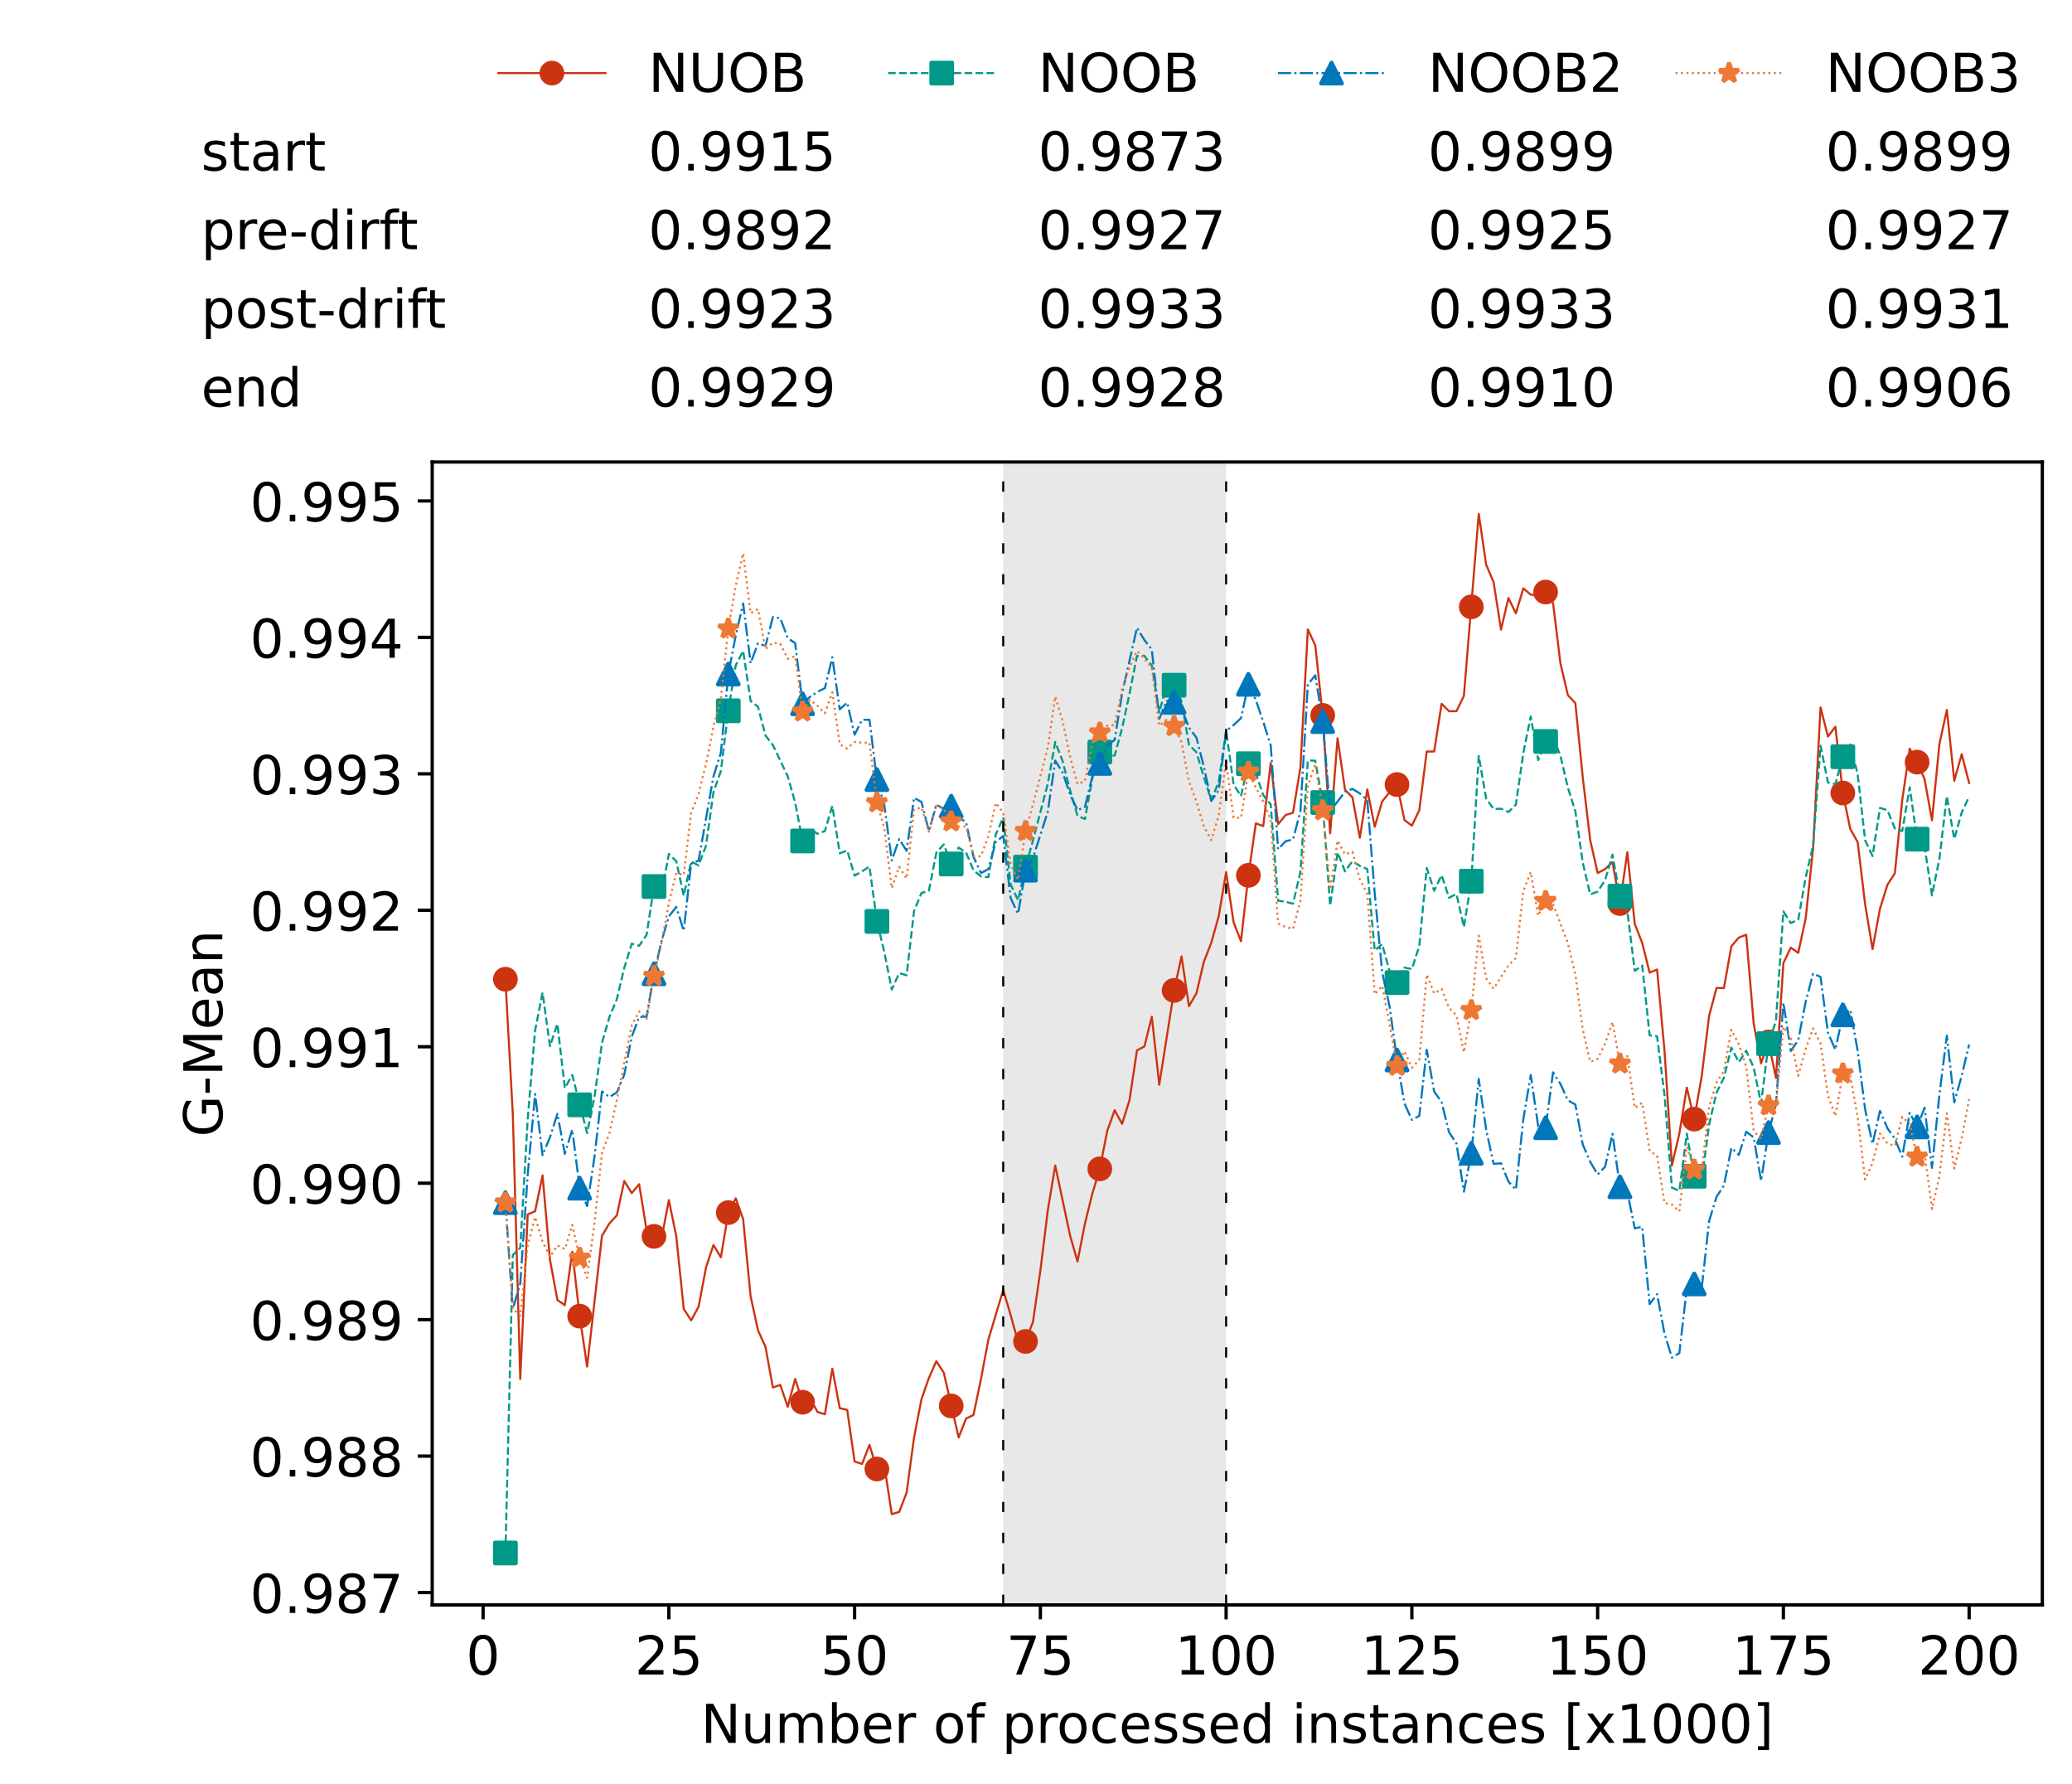 <?xml version="1.0" encoding="utf-8" standalone="no"?>
<!DOCTYPE svg PUBLIC "-//W3C//DTD SVG 1.1//EN"
  "http://www.w3.org/Graphics/SVG/1.1/DTD/svg11.dtd">
<!-- Created with matplotlib (https://matplotlib.org/) -->
<svg height="432.615pt" version="1.1" viewBox="0 0 502.65 432.615" width="502.65pt" xmlns="http://www.w3.org/2000/svg" xmlns:xlink="http://www.w3.org/1999/xlink">
 <defs>
  <style type="text/css">*{stroke-linecap:butt;stroke-linejoin:round;}</style>
 </defs>
 <g id="figure_1">
  <g id="patch_1">
   <path d="M 0 432.615 
L 502.65 432.615 
L 502.65 0 
L 0 0 
z
" style="fill:#ffffff;"/>
  </g>
  <g id="axes_1">
   <g id="patch_2">
    <path d="M 104.85 389.252 
L 495.45 389.252 
L 495.45 112.052 
L 104.85 112.052 
z
" style="fill:#ffffff;"/>
   </g>
   <g id="patch_3">
    <path clip-path="url(#pad16583a9e)" d="M 297.446 389.252 
L 297.446 112.052 
L 243.372 112.052 
L 243.372 389.252 
z
" style="fill:#d3d3d3;opacity:0.5;"/>
   </g>
   <g id="matplotlib.axis_1">
    <g id="xtick_1">
     <g id="line2d_1">
      <defs>
       <path d="M 0 0 
L 0 3.5 
" id="me6e5791a22" style="stroke:#000000;stroke-width:0.8;"/>
      </defs>
      <g>
       <use style="stroke:#000000;stroke-width:0.8;" x="117.197" xlink:href="#me6e5791a22" y="389.252"/>
      </g>
     </g>
     <g id="text_1">
      <!-- 0 -->
      <g transform="translate(113.061 406.13)scale(0.13 -0.13)">
       <defs>
        <path d="M 31.781 66.406 
Q 24.172 66.406 20.328 58.906 
Q 16.5 51.422 16.5 36.375 
Q 16.5 21.391 20.328 13.891 
Q 24.172 6.391 31.781 6.391 
Q 39.453 6.391 43.281 13.891 
Q 47.125 21.391 47.125 36.375 
Q 47.125 51.422 43.281 58.906 
Q 39.453 66.406 31.781 66.406 
z
M 31.781 74.219 
Q 44.047 74.219 50.516 64.516 
Q 56.984 54.828 56.984 36.375 
Q 56.984 17.969 50.516 8.266 
Q 44.047 -1.422 31.781 -1.422 
Q 19.531 -1.422 13.062 8.266 
Q 6.594 17.969 6.594 36.375 
Q 6.594 54.828 13.062 64.516 
Q 19.531 74.219 31.781 74.219 
z
" id="DejaVuSans-48"/>
       </defs>
       <use xlink:href="#DejaVuSans-48"/>
      </g>
     </g>
    </g>
    <g id="xtick_2">
     <g id="line2d_2">
      <g>
       <use style="stroke:#000000;stroke-width:0.8;" x="162.259" xlink:href="#me6e5791a22" y="389.252"/>
      </g>
     </g>
     <g id="text_2">
      <!-- 25 -->
      <g transform="translate(153.988 406.13)scale(0.13 -0.13)">
       <defs>
        <path d="M 19.188 8.297 
L 53.609 8.297 
L 53.609 0 
L 7.328 0 
L 7.328 8.297 
Q 12.938 14.109 22.625 23.891 
Q 32.328 33.688 34.812 36.531 
Q 39.547 41.844 41.422 45.531 
Q 43.312 49.219 43.312 52.781 
Q 43.312 58.594 39.234 62.25 
Q 35.156 65.922 28.609 65.922 
Q 23.969 65.922 18.812 64.312 
Q 13.672 62.703 7.812 59.422 
L 7.812 69.391 
Q 13.766 71.781 18.938 73 
Q 24.125 74.219 28.422 74.219 
Q 39.75 74.219 46.484 68.547 
Q 53.219 62.891 53.219 53.422 
Q 53.219 48.922 51.531 44.891 
Q 49.859 40.875 45.406 35.406 
Q 44.188 33.984 37.641 27.219 
Q 31.109 20.453 19.188 8.297 
z
" id="DejaVuSans-50"/>
        <path d="M 10.797 72.906 
L 49.516 72.906 
L 49.516 64.594 
L 19.828 64.594 
L 19.828 46.734 
Q 21.969 47.469 24.109 47.828 
Q 26.266 48.188 28.422 48.188 
Q 40.625 48.188 47.75 41.5 
Q 54.891 34.812 54.891 23.391 
Q 54.891 11.625 47.562 5.094 
Q 40.234 -1.422 26.906 -1.422 
Q 22.312 -1.422 17.547 -0.641 
Q 12.797 0.141 7.719 1.703 
L 7.719 11.625 
Q 12.109 9.234 16.797 8.062 
Q 21.484 6.891 26.703 6.891 
Q 35.156 6.891 40.078 11.328 
Q 45.016 15.766 45.016 23.391 
Q 45.016 31 40.078 35.438 
Q 35.156 39.891 26.703 39.891 
Q 22.75 39.891 18.812 39.016 
Q 14.891 38.141 10.797 36.281 
z
" id="DejaVuSans-53"/>
       </defs>
       <use xlink:href="#DejaVuSans-50"/>
       <use x="63.623" xlink:href="#DejaVuSans-53"/>
      </g>
     </g>
    </g>
    <g id="xtick_3">
     <g id="line2d_3">
      <g>
       <use style="stroke:#000000;stroke-width:0.8;" x="207.322" xlink:href="#me6e5791a22" y="389.252"/>
      </g>
     </g>
     <g id="text_3">
      <!-- 50 -->
      <g transform="translate(199.05 406.13)scale(0.13 -0.13)">
       <use xlink:href="#DejaVuSans-53"/>
       <use x="63.623" xlink:href="#DejaVuSans-48"/>
      </g>
     </g>
    </g>
    <g id="xtick_4">
     <g id="line2d_4">
      <g>
       <use style="stroke:#000000;stroke-width:0.8;" x="252.384" xlink:href="#me6e5791a22" y="389.252"/>
      </g>
     </g>
     <g id="text_4">
      <!-- 75 -->
      <g transform="translate(244.113 406.13)scale(0.13 -0.13)">
       <defs>
        <path d="M 8.203 72.906 
L 55.078 72.906 
L 55.078 68.703 
L 28.609 0 
L 18.312 0 
L 43.219 64.594 
L 8.203 64.594 
z
" id="DejaVuSans-55"/>
       </defs>
       <use xlink:href="#DejaVuSans-55"/>
       <use x="63.623" xlink:href="#DejaVuSans-53"/>
      </g>
     </g>
    </g>
    <g id="xtick_5">
     <g id="line2d_5">
      <g>
       <use style="stroke:#000000;stroke-width:0.8;" x="297.446" xlink:href="#me6e5791a22" y="389.252"/>
      </g>
     </g>
     <g id="text_5">
      <!-- 100 -->
      <g transform="translate(285.039 406.13)scale(0.13 -0.13)">
       <defs>
        <path d="M 12.406 8.297 
L 28.516 8.297 
L 28.516 63.922 
L 10.984 60.406 
L 10.984 69.391 
L 28.422 72.906 
L 38.281 72.906 
L 38.281 8.297 
L 54.391 8.297 
L 54.391 0 
L 12.406 0 
z
" id="DejaVuSans-49"/>
       </defs>
       <use xlink:href="#DejaVuSans-49"/>
       <use x="63.623" xlink:href="#DejaVuSans-48"/>
       <use x="127.246" xlink:href="#DejaVuSans-48"/>
      </g>
     </g>
    </g>
    <g id="xtick_6">
     <g id="line2d_6">
      <g>
       <use style="stroke:#000000;stroke-width:0.8;" x="342.509" xlink:href="#me6e5791a22" y="389.252"/>
      </g>
     </g>
     <g id="text_6">
      <!-- 125 -->
      <g transform="translate(330.102 406.13)scale(0.13 -0.13)">
       <use xlink:href="#DejaVuSans-49"/>
       <use x="63.623" xlink:href="#DejaVuSans-50"/>
       <use x="127.246" xlink:href="#DejaVuSans-53"/>
      </g>
     </g>
    </g>
    <g id="xtick_7">
     <g id="line2d_7">
      <g>
       <use style="stroke:#000000;stroke-width:0.8;" x="387.571" xlink:href="#me6e5791a22" y="389.252"/>
      </g>
     </g>
     <g id="text_7">
      <!-- 150 -->
      <g transform="translate(375.164 406.13)scale(0.13 -0.13)">
       <use xlink:href="#DejaVuSans-49"/>
       <use x="63.623" xlink:href="#DejaVuSans-53"/>
       <use x="127.246" xlink:href="#DejaVuSans-48"/>
      </g>
     </g>
    </g>
    <g id="xtick_8">
     <g id="line2d_8">
      <g>
       <use style="stroke:#000000;stroke-width:0.8;" x="432.633" xlink:href="#me6e5791a22" y="389.252"/>
      </g>
     </g>
     <g id="text_8">
      <!-- 175 -->
      <g transform="translate(420.226 406.13)scale(0.13 -0.13)">
       <use xlink:href="#DejaVuSans-49"/>
       <use x="63.623" xlink:href="#DejaVuSans-55"/>
       <use x="127.246" xlink:href="#DejaVuSans-53"/>
      </g>
     </g>
    </g>
    <g id="xtick_9">
     <g id="line2d_9">
      <g>
       <use style="stroke:#000000;stroke-width:0.8;" x="477.695" xlink:href="#me6e5791a22" y="389.252"/>
      </g>
     </g>
     <g id="text_9">
      <!-- 200 -->
      <g transform="translate(465.289 406.13)scale(0.13 -0.13)">
       <use xlink:href="#DejaVuSans-50"/>
       <use x="63.623" xlink:href="#DejaVuSans-48"/>
       <use x="127.246" xlink:href="#DejaVuSans-48"/>
      </g>
     </g>
    </g>
    <g id="text_10">
     <!-- Number of processed instances [x1000] -->
     <g transform="translate(170.025 422.711)scale(0.13 -0.13)">
      <defs>
       <path d="M 9.812 72.906 
L 23.094 72.906 
L 55.422 11.922 
L 55.422 72.906 
L 64.984 72.906 
L 64.984 0 
L 51.703 0 
L 19.391 60.984 
L 19.391 0 
L 9.812 0 
z
" id="DejaVuSans-78"/>
       <path d="M 8.5 21.578 
L 8.5 54.688 
L 17.484 54.688 
L 17.484 21.922 
Q 17.484 14.156 20.5 10.266 
Q 23.531 6.391 29.594 6.391 
Q 36.859 6.391 41.078 11.031 
Q 45.312 15.672 45.312 23.688 
L 45.312 54.688 
L 54.297 54.688 
L 54.297 0 
L 45.312 0 
L 45.312 8.406 
Q 42.047 3.422 37.719 1 
Q 33.406 -1.422 27.688 -1.422 
Q 18.266 -1.422 13.375 4.438 
Q 8.5 10.297 8.5 21.578 
z
M 31.109 56 
z
" id="DejaVuSans-117"/>
       <path d="M 52 44.188 
Q 55.375 50.25 60.062 53.125 
Q 64.75 56 71.094 56 
Q 79.641 56 84.281 50.016 
Q 88.922 44.047 88.922 33.016 
L 88.922 0 
L 79.891 0 
L 79.891 32.719 
Q 79.891 40.578 77.094 44.375 
Q 74.312 48.188 68.609 48.188 
Q 61.625 48.188 57.562 43.547 
Q 53.516 38.922 53.516 30.906 
L 53.516 0 
L 44.484 0 
L 44.484 32.719 
Q 44.484 40.625 41.703 44.406 
Q 38.922 48.188 33.109 48.188 
Q 26.219 48.188 22.156 43.531 
Q 18.109 38.875 18.109 30.906 
L 18.109 0 
L 9.078 0 
L 9.078 54.688 
L 18.109 54.688 
L 18.109 46.188 
Q 21.188 51.219 25.484 53.609 
Q 29.781 56 35.688 56 
Q 41.656 56 45.828 52.969 
Q 50 49.953 52 44.188 
z
" id="DejaVuSans-109"/>
       <path d="M 48.688 27.297 
Q 48.688 37.203 44.609 42.844 
Q 40.531 48.484 33.406 48.484 
Q 26.266 48.484 22.188 42.844 
Q 18.109 37.203 18.109 27.297 
Q 18.109 17.391 22.188 11.75 
Q 26.266 6.109 33.406 6.109 
Q 40.531 6.109 44.609 11.75 
Q 48.688 17.391 48.688 27.297 
z
M 18.109 46.391 
Q 20.953 51.266 25.266 53.625 
Q 29.594 56 35.594 56 
Q 45.562 56 51.781 48.094 
Q 58.016 40.188 58.016 27.297 
Q 58.016 14.406 51.781 6.484 
Q 45.562 -1.422 35.594 -1.422 
Q 29.594 -1.422 25.266 0.953 
Q 20.953 3.328 18.109 8.203 
L 18.109 0 
L 9.078 0 
L 9.078 75.984 
L 18.109 75.984 
z
" id="DejaVuSans-98"/>
       <path d="M 56.203 29.594 
L 56.203 25.203 
L 14.891 25.203 
Q 15.484 15.922 20.484 11.062 
Q 25.484 6.203 34.422 6.203 
Q 39.594 6.203 44.453 7.469 
Q 49.312 8.734 54.109 11.281 
L 54.109 2.781 
Q 49.266 0.734 44.188 -0.344 
Q 39.109 -1.422 33.891 -1.422 
Q 20.797 -1.422 13.156 6.188 
Q 5.516 13.812 5.516 26.812 
Q 5.516 40.234 12.766 48.109 
Q 20.016 56 32.328 56 
Q 43.359 56 49.781 48.891 
Q 56.203 41.797 56.203 29.594 
z
M 47.219 32.234 
Q 47.125 39.594 43.094 43.984 
Q 39.062 48.391 32.422 48.391 
Q 24.906 48.391 20.391 44.141 
Q 15.875 39.891 15.188 32.172 
z
" id="DejaVuSans-101"/>
       <path d="M 41.109 46.297 
Q 39.594 47.172 37.812 47.578 
Q 36.031 48 33.891 48 
Q 26.266 48 22.188 43.047 
Q 18.109 38.094 18.109 28.812 
L 18.109 0 
L 9.078 0 
L 9.078 54.688 
L 18.109 54.688 
L 18.109 46.188 
Q 20.953 51.172 25.484 53.578 
Q 30.031 56 36.531 56 
Q 37.453 56 38.578 55.875 
Q 39.703 55.766 41.062 55.516 
z
" id="DejaVuSans-114"/>
       <path id="DejaVuSans-32"/>
       <path d="M 30.609 48.391 
Q 23.391 48.391 19.188 42.75 
Q 14.984 37.109 14.984 27.297 
Q 14.984 17.484 19.156 11.844 
Q 23.344 6.203 30.609 6.203 
Q 37.797 6.203 41.984 11.859 
Q 46.188 17.531 46.188 27.297 
Q 46.188 37.016 41.984 42.703 
Q 37.797 48.391 30.609 48.391 
z
M 30.609 56 
Q 42.328 56 49.016 48.375 
Q 55.719 40.766 55.719 27.297 
Q 55.719 13.875 49.016 6.219 
Q 42.328 -1.422 30.609 -1.422 
Q 18.844 -1.422 12.172 6.219 
Q 5.516 13.875 5.516 27.297 
Q 5.516 40.766 12.172 48.375 
Q 18.844 56 30.609 56 
z
" id="DejaVuSans-111"/>
       <path d="M 37.109 75.984 
L 37.109 68.5 
L 28.516 68.5 
Q 23.688 68.5 21.797 66.547 
Q 19.922 64.594 19.922 59.516 
L 19.922 54.688 
L 34.719 54.688 
L 34.719 47.703 
L 19.922 47.703 
L 19.922 0 
L 10.891 0 
L 10.891 47.703 
L 2.297 47.703 
L 2.297 54.688 
L 10.891 54.688 
L 10.891 58.5 
Q 10.891 67.625 15.141 71.797 
Q 19.391 75.984 28.609 75.984 
z
" id="DejaVuSans-102"/>
       <path d="M 18.109 8.203 
L 18.109 -20.797 
L 9.078 -20.797 
L 9.078 54.688 
L 18.109 54.688 
L 18.109 46.391 
Q 20.953 51.266 25.266 53.625 
Q 29.594 56 35.594 56 
Q 45.562 56 51.781 48.094 
Q 58.016 40.188 58.016 27.297 
Q 58.016 14.406 51.781 6.484 
Q 45.562 -1.422 35.594 -1.422 
Q 29.594 -1.422 25.266 0.953 
Q 20.953 3.328 18.109 8.203 
z
M 48.688 27.297 
Q 48.688 37.203 44.609 42.844 
Q 40.531 48.484 33.406 48.484 
Q 26.266 48.484 22.188 42.844 
Q 18.109 37.203 18.109 27.297 
Q 18.109 17.391 22.188 11.75 
Q 26.266 6.109 33.406 6.109 
Q 40.531 6.109 44.609 11.75 
Q 48.688 17.391 48.688 27.297 
z
" id="DejaVuSans-112"/>
       <path d="M 48.781 52.594 
L 48.781 44.188 
Q 44.969 46.297 41.141 47.344 
Q 37.312 48.391 33.406 48.391 
Q 24.656 48.391 19.812 42.844 
Q 14.984 37.312 14.984 27.297 
Q 14.984 17.281 19.812 11.734 
Q 24.656 6.203 33.406 6.203 
Q 37.312 6.203 41.141 7.25 
Q 44.969 8.297 48.781 10.406 
L 48.781 2.094 
Q 45.016 0.344 40.984 -0.531 
Q 36.969 -1.422 32.422 -1.422 
Q 20.062 -1.422 12.781 6.344 
Q 5.516 14.109 5.516 27.297 
Q 5.516 40.672 12.859 48.328 
Q 20.219 56 33.016 56 
Q 37.156 56 41.109 55.141 
Q 45.062 54.297 48.781 52.594 
z
" id="DejaVuSans-99"/>
       <path d="M 44.281 53.078 
L 44.281 44.578 
Q 40.484 46.531 36.375 47.5 
Q 32.281 48.484 27.875 48.484 
Q 21.188 48.484 17.844 46.438 
Q 14.5 44.391 14.5 40.281 
Q 14.5 37.156 16.891 35.375 
Q 19.281 33.594 26.516 31.984 
L 29.594 31.297 
Q 39.156 29.25 43.188 25.516 
Q 47.219 21.781 47.219 15.094 
Q 47.219 7.469 41.188 3.016 
Q 35.156 -1.422 24.609 -1.422 
Q 20.219 -1.422 15.453 -0.562 
Q 10.688 0.297 5.422 2 
L 5.422 11.281 
Q 10.406 8.688 15.234 7.391 
Q 20.062 6.109 24.812 6.109 
Q 31.156 6.109 34.562 8.281 
Q 37.984 10.453 37.984 14.406 
Q 37.984 18.062 35.516 20.016 
Q 33.062 21.969 24.703 23.781 
L 21.578 24.516 
Q 13.234 26.266 9.516 29.906 
Q 5.812 33.547 5.812 39.891 
Q 5.812 47.609 11.281 51.797 
Q 16.75 56 26.812 56 
Q 31.781 56 36.172 55.266 
Q 40.578 54.547 44.281 53.078 
z
" id="DejaVuSans-115"/>
       <path d="M 45.406 46.391 
L 45.406 75.984 
L 54.391 75.984 
L 54.391 0 
L 45.406 0 
L 45.406 8.203 
Q 42.578 3.328 38.25 0.953 
Q 33.938 -1.422 27.875 -1.422 
Q 17.969 -1.422 11.734 6.484 
Q 5.516 14.406 5.516 27.297 
Q 5.516 40.188 11.734 48.094 
Q 17.969 56 27.875 56 
Q 33.938 56 38.25 53.625 
Q 42.578 51.266 45.406 46.391 
z
M 14.797 27.297 
Q 14.797 17.391 18.875 11.75 
Q 22.953 6.109 30.078 6.109 
Q 37.203 6.109 41.297 11.75 
Q 45.406 17.391 45.406 27.297 
Q 45.406 37.203 41.297 42.844 
Q 37.203 48.484 30.078 48.484 
Q 22.953 48.484 18.875 42.844 
Q 14.797 37.203 14.797 27.297 
z
" id="DejaVuSans-100"/>
       <path d="M 9.422 54.688 
L 18.406 54.688 
L 18.406 0 
L 9.422 0 
z
M 9.422 75.984 
L 18.406 75.984 
L 18.406 64.594 
L 9.422 64.594 
z
" id="DejaVuSans-105"/>
       <path d="M 54.891 33.016 
L 54.891 0 
L 45.906 0 
L 45.906 32.719 
Q 45.906 40.484 42.875 44.328 
Q 39.844 48.188 33.797 48.188 
Q 26.516 48.188 22.312 43.547 
Q 18.109 38.922 18.109 30.906 
L 18.109 0 
L 9.078 0 
L 9.078 54.688 
L 18.109 54.688 
L 18.109 46.188 
Q 21.344 51.125 25.703 53.562 
Q 30.078 56 35.797 56 
Q 45.219 56 50.047 50.172 
Q 54.891 44.344 54.891 33.016 
z
" id="DejaVuSans-110"/>
       <path d="M 18.312 70.219 
L 18.312 54.688 
L 36.812 54.688 
L 36.812 47.703 
L 18.312 47.703 
L 18.312 18.016 
Q 18.312 11.328 20.141 9.422 
Q 21.969 7.516 27.594 7.516 
L 36.812 7.516 
L 36.812 0 
L 27.594 0 
Q 17.188 0 13.234 3.875 
Q 9.281 7.766 9.281 18.016 
L 9.281 47.703 
L 2.688 47.703 
L 2.688 54.688 
L 9.281 54.688 
L 9.281 70.219 
z
" id="DejaVuSans-116"/>
       <path d="M 34.281 27.484 
Q 23.391 27.484 19.188 25 
Q 14.984 22.516 14.984 16.5 
Q 14.984 11.719 18.141 8.906 
Q 21.297 6.109 26.703 6.109 
Q 34.188 6.109 38.703 11.406 
Q 43.219 16.703 43.219 25.484 
L 43.219 27.484 
z
M 52.203 31.203 
L 52.203 0 
L 43.219 0 
L 43.219 8.297 
Q 40.141 3.328 35.547 0.953 
Q 30.953 -1.422 24.312 -1.422 
Q 15.922 -1.422 10.953 3.297 
Q 6 8.016 6 15.922 
Q 6 25.141 12.172 29.828 
Q 18.359 34.516 30.609 34.516 
L 43.219 34.516 
L 43.219 35.406 
Q 43.219 41.609 39.141 45 
Q 35.062 48.391 27.688 48.391 
Q 23 48.391 18.547 47.266 
Q 14.109 46.141 10.016 43.891 
L 10.016 52.203 
Q 14.938 54.109 19.578 55.047 
Q 24.219 56 28.609 56 
Q 40.484 56 46.344 49.844 
Q 52.203 43.703 52.203 31.203 
z
" id="DejaVuSans-97"/>
       <path d="M 8.594 75.984 
L 29.297 75.984 
L 29.297 69 
L 17.578 69 
L 17.578 -6.203 
L 29.297 -6.203 
L 29.297 -13.188 
L 8.594 -13.188 
z
" id="DejaVuSans-91"/>
       <path d="M 54.891 54.688 
L 35.109 28.078 
L 55.906 0 
L 45.312 0 
L 29.391 21.484 
L 13.484 0 
L 2.875 0 
L 24.125 28.609 
L 4.688 54.688 
L 15.281 54.688 
L 29.781 35.203 
L 44.281 54.688 
z
" id="DejaVuSans-120"/>
       <path d="M 30.422 75.984 
L 30.422 -13.188 
L 9.719 -13.188 
L 9.719 -6.203 
L 21.391 -6.203 
L 21.391 69 
L 9.719 69 
L 9.719 75.984 
z
" id="DejaVuSans-93"/>
      </defs>
      <use xlink:href="#DejaVuSans-78"/>
      <use x="74.805" xlink:href="#DejaVuSans-117"/>
      <use x="138.184" xlink:href="#DejaVuSans-109"/>
      <use x="235.596" xlink:href="#DejaVuSans-98"/>
      <use x="299.072" xlink:href="#DejaVuSans-101"/>
      <use x="360.596" xlink:href="#DejaVuSans-114"/>
      <use x="401.709" xlink:href="#DejaVuSans-32"/>
      <use x="433.496" xlink:href="#DejaVuSans-111"/>
      <use x="494.678" xlink:href="#DejaVuSans-102"/>
      <use x="529.883" xlink:href="#DejaVuSans-32"/>
      <use x="561.67" xlink:href="#DejaVuSans-112"/>
      <use x="625.146" xlink:href="#DejaVuSans-114"/>
      <use x="664.01" xlink:href="#DejaVuSans-111"/>
      <use x="725.191" xlink:href="#DejaVuSans-99"/>
      <use x="780.172" xlink:href="#DejaVuSans-101"/>
      <use x="841.695" xlink:href="#DejaVuSans-115"/>
      <use x="893.795" xlink:href="#DejaVuSans-115"/>
      <use x="945.895" xlink:href="#DejaVuSans-101"/>
      <use x="1007.418" xlink:href="#DejaVuSans-100"/>
      <use x="1070.895" xlink:href="#DejaVuSans-32"/>
      <use x="1102.682" xlink:href="#DejaVuSans-105"/>
      <use x="1130.465" xlink:href="#DejaVuSans-110"/>
      <use x="1193.844" xlink:href="#DejaVuSans-115"/>
      <use x="1245.943" xlink:href="#DejaVuSans-116"/>
      <use x="1285.152" xlink:href="#DejaVuSans-97"/>
      <use x="1346.432" xlink:href="#DejaVuSans-110"/>
      <use x="1409.811" xlink:href="#DejaVuSans-99"/>
      <use x="1464.791" xlink:href="#DejaVuSans-101"/>
      <use x="1526.314" xlink:href="#DejaVuSans-115"/>
      <use x="1578.414" xlink:href="#DejaVuSans-32"/>
      <use x="1610.201" xlink:href="#DejaVuSans-91"/>
      <use x="1649.215" xlink:href="#DejaVuSans-120"/>
      <use x="1708.395" xlink:href="#DejaVuSans-49"/>
      <use x="1772.018" xlink:href="#DejaVuSans-48"/>
      <use x="1835.641" xlink:href="#DejaVuSans-48"/>
      <use x="1899.264" xlink:href="#DejaVuSans-48"/>
      <use x="1962.887" xlink:href="#DejaVuSans-93"/>
     </g>
    </g>
   </g>
   <g id="matplotlib.axis_2">
    <g id="ytick_1">
     <g id="line2d_10">
      <defs>
       <path d="M 0 0 
L -3.5 0 
" id="me5e7e75499" style="stroke:#000000;stroke-width:0.8;"/>
      </defs>
      <g>
       <use style="stroke:#000000;stroke-width:0.8;" x="104.85" xlink:href="#me5e7e75499" y="386.248"/>
      </g>
     </g>
     <g id="text_11">
      <!-- 0.987 -->
      <g transform="translate(60.633 391.187)scale(0.13 -0.13)">
       <defs>
        <path d="M 10.688 12.406 
L 21 12.406 
L 21 0 
L 10.688 0 
z
" id="DejaVuSans-46"/>
        <path d="M 10.984 1.516 
L 10.984 10.5 
Q 14.703 8.734 18.5 7.812 
Q 22.312 6.891 25.984 6.891 
Q 35.75 6.891 40.891 13.453 
Q 46.047 20.016 46.781 33.406 
Q 43.953 29.203 39.594 26.953 
Q 35.25 24.703 29.984 24.703 
Q 19.047 24.703 12.672 31.312 
Q 6.297 37.938 6.297 49.422 
Q 6.297 60.641 12.938 67.422 
Q 19.578 74.219 30.609 74.219 
Q 43.266 74.219 49.922 64.516 
Q 56.594 54.828 56.594 36.375 
Q 56.594 19.141 48.406 8.859 
Q 40.234 -1.422 26.422 -1.422 
Q 22.703 -1.422 18.891 -0.688 
Q 15.094 0.047 10.984 1.516 
z
M 30.609 32.422 
Q 37.25 32.422 41.125 36.953 
Q 45.016 41.5 45.016 49.422 
Q 45.016 57.281 41.125 61.844 
Q 37.25 66.406 30.609 66.406 
Q 23.969 66.406 20.094 61.844 
Q 16.219 57.281 16.219 49.422 
Q 16.219 41.5 20.094 36.953 
Q 23.969 32.422 30.609 32.422 
z
" id="DejaVuSans-57"/>
        <path d="M 31.781 34.625 
Q 24.75 34.625 20.719 30.859 
Q 16.703 27.094 16.703 20.516 
Q 16.703 13.922 20.719 10.156 
Q 24.75 6.391 31.781 6.391 
Q 38.812 6.391 42.859 10.172 
Q 46.922 13.969 46.922 20.516 
Q 46.922 27.094 42.891 30.859 
Q 38.875 34.625 31.781 34.625 
z
M 21.922 38.812 
Q 15.578 40.375 12.031 44.719 
Q 8.5 49.078 8.5 55.328 
Q 8.5 64.062 14.719 69.141 
Q 20.953 74.219 31.781 74.219 
Q 42.672 74.219 48.875 69.141 
Q 55.078 64.062 55.078 55.328 
Q 55.078 49.078 51.531 44.719 
Q 48 40.375 41.703 38.812 
Q 48.828 37.156 52.797 32.312 
Q 56.781 27.484 56.781 20.516 
Q 56.781 9.906 50.312 4.234 
Q 43.844 -1.422 31.781 -1.422 
Q 19.734 -1.422 13.25 4.234 
Q 6.781 9.906 6.781 20.516 
Q 6.781 27.484 10.781 32.312 
Q 14.797 37.156 21.922 38.812 
z
M 18.312 54.391 
Q 18.312 48.734 21.844 45.562 
Q 25.391 42.391 31.781 42.391 
Q 38.141 42.391 41.719 45.562 
Q 45.312 48.734 45.312 54.391 
Q 45.312 60.062 41.719 63.234 
Q 38.141 66.406 31.781 66.406 
Q 25.391 66.406 21.844 63.234 
Q 18.312 60.062 18.312 54.391 
z
" id="DejaVuSans-56"/>
       </defs>
       <use xlink:href="#DejaVuSans-48"/>
       <use x="63.623" xlink:href="#DejaVuSans-46"/>
       <use x="95.41" xlink:href="#DejaVuSans-57"/>
       <use x="159.033" xlink:href="#DejaVuSans-56"/>
       <use x="222.656" xlink:href="#DejaVuSans-55"/>
      </g>
     </g>
    </g>
    <g id="ytick_2">
     <g id="line2d_11">
      <g>
       <use style="stroke:#000000;stroke-width:0.8;" x="104.85" xlink:href="#me5e7e75499" y="353.154"/>
      </g>
     </g>
     <g id="text_12">
      <!-- 0.988 -->
      <g transform="translate(60.633 358.093)scale(0.13 -0.13)">
       <use xlink:href="#DejaVuSans-48"/>
       <use x="63.623" xlink:href="#DejaVuSans-46"/>
       <use x="95.41" xlink:href="#DejaVuSans-57"/>
       <use x="159.033" xlink:href="#DejaVuSans-56"/>
       <use x="222.656" xlink:href="#DejaVuSans-56"/>
      </g>
     </g>
    </g>
    <g id="ytick_3">
     <g id="line2d_12">
      <g>
       <use style="stroke:#000000;stroke-width:0.8;" x="104.85" xlink:href="#me5e7e75499" y="320.061"/>
      </g>
     </g>
     <g id="text_13">
      <!-- 0.989 -->
      <g transform="translate(60.633 325)scale(0.13 -0.13)">
       <use xlink:href="#DejaVuSans-48"/>
       <use x="63.623" xlink:href="#DejaVuSans-46"/>
       <use x="95.41" xlink:href="#DejaVuSans-57"/>
       <use x="159.033" xlink:href="#DejaVuSans-56"/>
       <use x="222.656" xlink:href="#DejaVuSans-57"/>
      </g>
     </g>
    </g>
    <g id="ytick_4">
     <g id="line2d_13">
      <g>
       <use style="stroke:#000000;stroke-width:0.8;" x="104.85" xlink:href="#me5e7e75499" y="286.967"/>
      </g>
     </g>
     <g id="text_14">
      <!-- 0.990 -->
      <g transform="translate(60.633 291.906)scale(0.13 -0.13)">
       <use xlink:href="#DejaVuSans-48"/>
       <use x="63.623" xlink:href="#DejaVuSans-46"/>
       <use x="95.41" xlink:href="#DejaVuSans-57"/>
       <use x="159.033" xlink:href="#DejaVuSans-57"/>
       <use x="222.656" xlink:href="#DejaVuSans-48"/>
      </g>
     </g>
    </g>
    <g id="ytick_5">
     <g id="line2d_14">
      <g>
       <use style="stroke:#000000;stroke-width:0.8;" x="104.85" xlink:href="#me5e7e75499" y="253.873"/>
      </g>
     </g>
     <g id="text_15">
      <!-- 0.991 -->
      <g transform="translate(60.633 258.812)scale(0.13 -0.13)">
       <use xlink:href="#DejaVuSans-48"/>
       <use x="63.623" xlink:href="#DejaVuSans-46"/>
       <use x="95.41" xlink:href="#DejaVuSans-57"/>
       <use x="159.033" xlink:href="#DejaVuSans-57"/>
       <use x="222.656" xlink:href="#DejaVuSans-49"/>
      </g>
     </g>
    </g>
    <g id="ytick_6">
     <g id="line2d_15">
      <g>
       <use style="stroke:#000000;stroke-width:0.8;" x="104.85" xlink:href="#me5e7e75499" y="220.78"/>
      </g>
     </g>
     <g id="text_16">
      <!-- 0.992 -->
      <g transform="translate(60.633 225.719)scale(0.13 -0.13)">
       <use xlink:href="#DejaVuSans-48"/>
       <use x="63.623" xlink:href="#DejaVuSans-46"/>
       <use x="95.41" xlink:href="#DejaVuSans-57"/>
       <use x="159.033" xlink:href="#DejaVuSans-57"/>
       <use x="222.656" xlink:href="#DejaVuSans-50"/>
      </g>
     </g>
    </g>
    <g id="ytick_7">
     <g id="line2d_16">
      <g>
       <use style="stroke:#000000;stroke-width:0.8;" x="104.85" xlink:href="#me5e7e75499" y="187.686"/>
      </g>
     </g>
     <g id="text_17">
      <!-- 0.993 -->
      <g transform="translate(60.633 192.625)scale(0.13 -0.13)">
       <defs>
        <path d="M 40.578 39.312 
Q 47.656 37.797 51.625 33 
Q 55.609 28.219 55.609 21.188 
Q 55.609 10.406 48.188 4.484 
Q 40.766 -1.422 27.094 -1.422 
Q 22.516 -1.422 17.656 -0.516 
Q 12.797 0.391 7.625 2.203 
L 7.625 11.719 
Q 11.719 9.328 16.594 8.109 
Q 21.484 6.891 26.812 6.891 
Q 36.078 6.891 40.938 10.547 
Q 45.797 14.203 45.797 21.188 
Q 45.797 27.641 41.281 31.266 
Q 36.766 34.906 28.719 34.906 
L 20.219 34.906 
L 20.219 43.016 
L 29.109 43.016 
Q 36.375 43.016 40.234 45.922 
Q 44.094 48.828 44.094 54.297 
Q 44.094 59.906 40.109 62.906 
Q 36.141 65.922 28.719 65.922 
Q 24.656 65.922 20.016 65.031 
Q 15.375 64.156 9.812 62.312 
L 9.812 71.094 
Q 15.438 72.656 20.344 73.438 
Q 25.25 74.219 29.594 74.219 
Q 40.828 74.219 47.359 69.109 
Q 53.906 64.016 53.906 55.328 
Q 53.906 49.266 50.438 45.094 
Q 46.969 40.922 40.578 39.312 
z
" id="DejaVuSans-51"/>
       </defs>
       <use xlink:href="#DejaVuSans-48"/>
       <use x="63.623" xlink:href="#DejaVuSans-46"/>
       <use x="95.41" xlink:href="#DejaVuSans-57"/>
       <use x="159.033" xlink:href="#DejaVuSans-57"/>
       <use x="222.656" xlink:href="#DejaVuSans-51"/>
      </g>
     </g>
    </g>
    <g id="ytick_8">
     <g id="line2d_17">
      <g>
       <use style="stroke:#000000;stroke-width:0.8;" x="104.85" xlink:href="#me5e7e75499" y="154.592"/>
      </g>
     </g>
     <g id="text_18">
      <!-- 0.994 -->
      <g transform="translate(60.633 159.531)scale(0.13 -0.13)">
       <defs>
        <path d="M 37.797 64.312 
L 12.891 25.391 
L 37.797 25.391 
z
M 35.203 72.906 
L 47.609 72.906 
L 47.609 25.391 
L 58.016 25.391 
L 58.016 17.188 
L 47.609 17.188 
L 47.609 0 
L 37.797 0 
L 37.797 17.188 
L 4.891 17.188 
L 4.891 26.703 
z
" id="DejaVuSans-52"/>
       </defs>
       <use xlink:href="#DejaVuSans-48"/>
       <use x="63.623" xlink:href="#DejaVuSans-46"/>
       <use x="95.41" xlink:href="#DejaVuSans-57"/>
       <use x="159.033" xlink:href="#DejaVuSans-57"/>
       <use x="222.656" xlink:href="#DejaVuSans-52"/>
      </g>
     </g>
    </g>
    <g id="ytick_9">
     <g id="line2d_18">
      <g>
       <use style="stroke:#000000;stroke-width:0.8;" x="104.85" xlink:href="#me5e7e75499" y="121.499"/>
      </g>
     </g>
     <g id="text_19">
      <!-- 0.995 -->
      <g transform="translate(60.633 126.438)scale(0.13 -0.13)">
       <use xlink:href="#DejaVuSans-48"/>
       <use x="63.623" xlink:href="#DejaVuSans-46"/>
       <use x="95.41" xlink:href="#DejaVuSans-57"/>
       <use x="159.033" xlink:href="#DejaVuSans-57"/>
       <use x="222.656" xlink:href="#DejaVuSans-53"/>
      </g>
     </g>
    </g>
    <g id="text_20">
     <!-- G-Mean -->
     <g transform="translate(53.93 275.744)rotate(-90)scale(0.13 -0.13)">
      <defs>
       <path d="M 59.516 10.406 
L 59.516 29.984 
L 43.406 29.984 
L 43.406 38.094 
L 69.281 38.094 
L 69.281 6.781 
Q 63.578 2.734 56.688 0.656 
Q 49.812 -1.422 42 -1.422 
Q 24.906 -1.422 15.25 8.562 
Q 5.609 18.562 5.609 36.375 
Q 5.609 54.25 15.25 64.234 
Q 24.906 74.219 42 74.219 
Q 49.125 74.219 55.547 72.453 
Q 61.969 70.703 67.391 67.281 
L 67.391 56.781 
Q 61.922 61.422 55.766 63.766 
Q 49.609 66.109 42.828 66.109 
Q 29.438 66.109 22.719 58.641 
Q 16.016 51.172 16.016 36.375 
Q 16.016 21.625 22.719 14.156 
Q 29.438 6.688 42.828 6.688 
Q 48.047 6.688 52.141 7.594 
Q 56.25 8.5 59.516 10.406 
z
" id="DejaVuSans-71"/>
       <path d="M 4.891 31.391 
L 31.203 31.391 
L 31.203 23.391 
L 4.891 23.391 
z
" id="DejaVuSans-45"/>
       <path d="M 9.812 72.906 
L 24.516 72.906 
L 43.109 23.297 
L 61.812 72.906 
L 76.516 72.906 
L 76.516 0 
L 66.891 0 
L 66.891 64.016 
L 48.094 14.016 
L 38.188 14.016 
L 19.391 64.016 
L 19.391 0 
L 9.812 0 
z
" id="DejaVuSans-77"/>
      </defs>
      <use xlink:href="#DejaVuSans-71"/>
      <use x="77.49" xlink:href="#DejaVuSans-45"/>
      <use x="113.574" xlink:href="#DejaVuSans-77"/>
      <use x="199.854" xlink:href="#DejaVuSans-101"/>
      <use x="261.377" xlink:href="#DejaVuSans-97"/>
      <use x="322.656" xlink:href="#DejaVuSans-110"/>
     </g>
    </g>
   </g>
   <g id="line2d_19"/>
   <g id="line2d_20"/>
   <g id="line2d_21"/>
   <g id="line2d_22"/>
   <g id="line2d_23"/>
   <g id="line2d_24">
    <path clip-path="url(#pad16583a9e)" d="M 122.605 237.496 
L 124.407 270.263 
L 126.21 334.45 
L 128.012 294.536 
L 129.815 293.77 
L 131.617 285.091 
L 133.419 305.536 
L 135.222 315.288 
L 137.024 316.559 
L 138.827 303.594 
L 140.629 319.211 
L 142.432 331.448 
L 146.037 299.711 
L 147.839 296.727 
L 149.642 294.757 
L 151.444 286.428 
L 153.247 289.372 
L 155.049 287.224 
L 156.852 298.283 
L 158.654 299.855 
L 160.457 300.529 
L 162.259 291.05 
L 164.062 299.852 
L 165.864 317.442 
L 167.667 320.23 
L 169.469 316.931 
L 171.272 307.399 
L 173.074 301.955 
L 174.877 304.954 
L 176.679 294.092 
L 178.482 290.638 
L 180.284 295.686 
L 182.087 314.391 
L 183.889 322.653 
L 185.692 326.632 
L 187.494 336.512 
L 189.297 335.895 
L 191.099 341.199 
L 192.902 334.455 
L 194.704 340.085 
L 196.507 338.997 
L 198.309 342.456 
L 200.112 343.012 
L 201.914 331.952 
L 203.717 341.524 
L 205.519 341.941 
L 207.322 354.458 
L 209.124 355.066 
L 210.927 350.443 
L 212.729 356.284 
L 214.532 355.399 
L 216.334 367.236 
L 218.137 366.691 
L 219.939 362.026 
L 221.742 348.629 
L 223.544 339.353 
L 225.347 334.185 
L 227.149 330.137 
L 228.952 332.927 
L 232.557 348.628 
L 234.359 344.05 
L 236.162 343.176 
L 237.964 334.531 
L 239.767 324.902 
L 243.372 312.854 
L 245.174 318.948 
L 246.976 325.48 
L 248.779 325.348 
L 250.581 320.628 
L 252.384 308.204 
L 254.186 293.57 
L 255.989 282.668 
L 259.594 299.669 
L 261.396 305.961 
L 263.199 296.746 
L 265.001 289.455 
L 266.804 283.487 
L 268.606 274.277 
L 270.409 269.258 
L 272.211 272.579 
L 274.014 266.81 
L 275.816 254.757 
L 277.619 253.811 
L 279.421 246.582 
L 281.224 263.086 
L 284.829 240.204 
L 286.631 231.954 
L 288.434 244.029 
L 290.236 240.937 
L 292.039 233.297 
L 293.841 228.656 
L 295.644 222.23 
L 297.446 211.506 
L 299.249 223.641 
L 301.051 228.293 
L 302.854 212.3 
L 304.656 199.69 
L 306.459 200.35 
L 308.261 185.043 
L 310.064 199.888 
L 311.866 197.68 
L 313.669 197.117 
L 315.471 186.188 
L 317.274 152.645 
L 319.076 156.526 
L 320.879 173.499 
L 322.681 202.125 
L 324.484 179.046 
L 326.286 191.534 
L 328.089 193.39 
L 329.891 203.189 
L 331.694 191.467 
L 333.496 200.527 
L 335.299 194.375 
L 337.101 192.136 
L 338.904 190.278 
L 340.706 198.893 
L 342.509 200.249 
L 344.311 196.509 
L 346.114 182.273 
L 347.916 182.264 
L 349.719 170.686 
L 351.521 172.49 
L 353.324 172.487 
L 355.126 168.787 
L 358.731 124.652 
L 360.533 136.97 
L 362.336 141.194 
L 364.138 152.711 
L 365.941 145.048 
L 367.743 148.758 
L 369.546 142.702 
L 371.348 144.208 
L 373.151 144.461 
L 374.953 143.593 
L 376.756 146.265 
L 378.558 160.933 
L 380.361 168.61 
L 382.163 170.527 
L 383.966 188.561 
L 385.768 203.72 
L 387.571 211.73 
L 389.373 210.806 
L 391.176 209.086 
L 392.978 219.14 
L 394.781 206.686 
L 396.583 224.089 
L 398.386 228.698 
L 400.188 235.891 
L 401.991 235.139 
L 403.793 254.785 
L 405.596 282.652 
L 407.398 274.924 
L 409.201 263.781 
L 411.003 271.423 
L 412.806 261.093 
L 414.608 246.426 
L 416.411 239.623 
L 418.213 239.623 
L 420.016 229.505 
L 421.818 227.4 
L 423.621 226.714 
L 425.423 248.248 
L 427.226 257.894 
L 429.028 252.714 
L 430.831 261.436 
L 432.633 233.585 
L 434.436 229.833 
L 436.238 231.104 
L 438.041 222.724 
L 439.843 205.819 
L 441.646 171.571 
L 443.448 178.642 
L 445.251 176.25 
L 447.053 192.335 
L 448.856 201.042 
L 450.658 204.256 
L 452.461 219.333 
L 454.263 230.18 
L 456.066 220.427 
L 457.868 214.595 
L 459.671 211.809 
L 461.473 194.016 
L 463.276 181.574 
L 465.078 184.844 
L 466.881 188.944 
L 468.683 198.953 
L 470.485 180.458 
L 472.288 172.175 
L 474.09 189.368 
L 475.893 182.922 
L 477.695 189.901 
L 477.695 189.901 
" style="fill:none;stroke:#cc3311;stroke-linecap:square;stroke-width:0.5;"/>
    <defs>
     <path d="M 0 2.5 
C 0.663 2.5 1.299 2.237 1.768 1.768 
C 2.237 1.299 2.5 0.663 2.5 0 
C 2.5 -0.663 2.237 -1.299 1.768 -1.768 
C 1.299 -2.237 0.663 -2.5 0 -2.5 
C -0.663 -2.5 -1.299 -2.237 -1.768 -1.768 
C -2.237 -1.299 -2.5 -0.663 -2.5 0 
C -2.5 0.663 -2.237 1.299 -1.768 1.768 
C -1.299 2.237 -0.663 2.5 0 2.5 
z
" id="m5163d76883" style="stroke:#cc3311;"/>
    </defs>
    <g clip-path="url(#pad16583a9e)">
     <use style="fill:#cc3311;stroke:#cc3311;" x="122.605" xlink:href="#m5163d76883" y="237.496"/>
     <use style="fill:#cc3311;stroke:#cc3311;" x="140.629" xlink:href="#m5163d76883" y="319.211"/>
     <use style="fill:#cc3311;stroke:#cc3311;" x="158.654" xlink:href="#m5163d76883" y="299.855"/>
     <use style="fill:#cc3311;stroke:#cc3311;" x="176.679" xlink:href="#m5163d76883" y="294.092"/>
     <use style="fill:#cc3311;stroke:#cc3311;" x="194.704" xlink:href="#m5163d76883" y="340.085"/>
     <use style="fill:#cc3311;stroke:#cc3311;" x="212.729" xlink:href="#m5163d76883" y="356.284"/>
     <use style="fill:#cc3311;stroke:#cc3311;" x="230.754" xlink:href="#m5163d76883" y="340.984"/>
     <use style="fill:#cc3311;stroke:#cc3311;" x="248.779" xlink:href="#m5163d76883" y="325.348"/>
     <use style="fill:#cc3311;stroke:#cc3311;" x="266.804" xlink:href="#m5163d76883" y="283.487"/>
     <use style="fill:#cc3311;stroke:#cc3311;" x="284.829" xlink:href="#m5163d76883" y="240.204"/>
     <use style="fill:#cc3311;stroke:#cc3311;" x="302.854" xlink:href="#m5163d76883" y="212.3"/>
     <use style="fill:#cc3311;stroke:#cc3311;" x="320.879" xlink:href="#m5163d76883" y="173.499"/>
     <use style="fill:#cc3311;stroke:#cc3311;" x="338.904" xlink:href="#m5163d76883" y="190.278"/>
     <use style="fill:#cc3311;stroke:#cc3311;" x="356.928" xlink:href="#m5163d76883" y="147.186"/>
     <use style="fill:#cc3311;stroke:#cc3311;" x="374.953" xlink:href="#m5163d76883" y="143.593"/>
     <use style="fill:#cc3311;stroke:#cc3311;" x="392.978" xlink:href="#m5163d76883" y="219.14"/>
     <use style="fill:#cc3311;stroke:#cc3311;" x="411.003" xlink:href="#m5163d76883" y="271.423"/>
     <use style="fill:#cc3311;stroke:#cc3311;" x="429.028" xlink:href="#m5163d76883" y="252.714"/>
     <use style="fill:#cc3311;stroke:#cc3311;" x="447.053" xlink:href="#m5163d76883" y="192.335"/>
     <use style="fill:#cc3311;stroke:#cc3311;" x="465.078" xlink:href="#m5163d76883" y="184.844"/>
    </g>
   </g>
   <g id="line2d_25"/>
   <g id="line2d_26"/>
   <g id="line2d_27"/>
   <g id="line2d_28"/>
   <g id="line2d_29">
    <path clip-path="url(#pad16583a9e)" d="M 122.605 376.652 
L 124.407 304.388 
L 126.21 302.635 
L 128.012 271.482 
L 129.815 249.914 
L 131.617 240.738 
L 133.419 253.752 
L 135.222 248.321 
L 137.024 263.901 
L 138.827 260.722 
L 142.432 274.826 
L 144.234 265.942 
L 146.037 252.92 
L 147.839 246.681 
L 149.642 242.319 
L 151.444 234.717 
L 153.247 228.889 
L 155.049 229.4 
L 156.852 226.735 
L 158.654 215.015 
L 160.457 216.801 
L 162.259 207.118 
L 164.062 208.882 
L 165.864 217.245 
L 167.667 208.946 
L 169.469 209.901 
L 171.272 205.085 
L 173.074 192.129 
L 174.877 187.004 
L 176.679 172.392 
L 178.482 161.347 
L 180.284 157.852 
L 182.087 170.006 
L 183.889 171.42 
L 185.692 178.373 
L 187.494 180.697 
L 191.099 188.274 
L 192.902 194.678 
L 194.704 203.963 
L 196.507 201.014 
L 198.309 202.216 
L 200.112 201.567 
L 201.914 195.465 
L 203.717 206.944 
L 205.519 206.269 
L 207.322 212.375 
L 209.124 211.338 
L 210.927 210.156 
L 212.729 223.475 
L 214.532 230.912 
L 216.334 240.005 
L 218.137 236.001 
L 219.939 236.534 
L 221.742 220.951 
L 223.544 216.578 
L 225.347 216.006 
L 227.149 206.793 
L 228.952 204.786 
L 230.754 209.547 
L 232.557 205.573 
L 234.359 206.782 
L 236.162 211.053 
L 237.964 212.558 
L 239.767 212.749 
L 241.569 202.398 
L 243.372 198.25 
L 245.174 214.521 
L 246.976 218.331 
L 248.779 210.302 
L 250.581 203.867 
L 254.186 190.06 
L 255.989 179.958 
L 257.791 184.63 
L 259.594 191.673 
L 261.396 197.865 
L 263.199 198.647 
L 265.001 188.686 
L 266.804 182.398 
L 268.606 183.393 
L 270.409 183.234 
L 272.211 176.626 
L 274.014 168.218 
L 275.816 159.108 
L 277.619 159.057 
L 279.421 161.386 
L 281.224 172.798 
L 283.026 166.092 
L 284.829 166.194 
L 286.631 170.093 
L 288.434 180.637 
L 290.236 182.421 
L 292.039 188.464 
L 293.841 194.056 
L 295.644 189.673 
L 297.446 177.171 
L 299.249 190.219 
L 301.051 193.082 
L 302.854 185.231 
L 304.656 187.562 
L 306.459 192.858 
L 308.261 195.083 
L 310.064 218.466 
L 311.866 218.694 
L 313.669 219.183 
L 315.471 211.469 
L 317.274 184.43 
L 319.076 184.502 
L 320.879 194.642 
L 322.681 219.686 
L 324.484 206.735 
L 326.286 211.335 
L 328.089 208.858 
L 329.891 210.023 
L 331.694 210.767 
L 333.496 230.538 
L 335.299 228.993 
L 337.101 235.554 
L 338.904 238.303 
L 340.706 234.678 
L 342.509 235.032 
L 344.311 229.406 
L 346.114 210.531 
L 347.916 216.025 
L 349.719 212.261 
L 351.521 217.736 
L 353.324 216.806 
L 355.126 224.838 
L 356.928 213.723 
L 358.731 183.343 
L 360.533 193.69 
L 362.336 196.224 
L 364.138 196.137 
L 365.941 196.946 
L 367.743 195.149 
L 369.546 182.621 
L 371.348 173.77 
L 373.151 184.357 
L 374.953 179.826 
L 376.756 178.723 
L 378.558 183.365 
L 380.361 191.042 
L 382.163 196.736 
L 383.966 209.226 
L 385.768 216.933 
L 387.571 216.249 
L 389.373 213.476 
L 391.176 207.273 
L 392.978 217.36 
L 394.781 221.048 
L 396.583 235.46 
L 398.386 234.18 
L 400.188 251.094 
L 401.991 251.34 
L 403.793 265.561 
L 405.596 288.041 
L 407.398 288.816 
L 409.201 274.948 
L 411.003 285.282 
L 412.806 286.394 
L 414.608 272.77 
L 416.411 265.021 
L 418.213 261.367 
L 420.016 254.074 
L 421.818 257.635 
L 423.621 254.83 
L 425.423 258.93 
L 427.226 267.633 
L 429.028 253.122 
L 430.831 247.606 
L 432.633 221.048 
L 434.436 223.879 
L 436.238 223.063 
L 438.041 212.834 
L 439.843 205.048 
L 441.646 180.862 
L 443.448 189.802 
L 445.251 190.173 
L 447.053 183.533 
L 448.856 180.548 
L 450.658 187.806 
L 452.461 203.803 
L 454.263 207.624 
L 456.066 195.958 
L 457.868 196.491 
L 459.671 200.923 
L 461.473 201.541 
L 463.276 190.925 
L 465.078 203.526 
L 466.881 205.317 
L 468.683 217.158 
L 470.485 208.272 
L 472.288 193.078 
L 474.09 203.488 
L 475.893 197.053 
L 477.695 193.199 
L 477.695 193.199 
" style="fill:none;stroke:#009988;stroke-dasharray:1.85,0.8;stroke-dashoffset:0;stroke-width:0.5;"/>
    <defs>
     <path d="M -2.5 2.5 
L 2.5 2.5 
L 2.5 -2.5 
L -2.5 -2.5 
z
" id="m80b0772a1a" style="stroke:#009988;stroke-linejoin:miter;"/>
    </defs>
    <g clip-path="url(#pad16583a9e)">
     <use style="fill:#009988;stroke:#009988;stroke-linejoin:miter;" x="122.605" xlink:href="#m80b0772a1a" y="376.652"/>
     <use style="fill:#009988;stroke:#009988;stroke-linejoin:miter;" x="140.629" xlink:href="#m80b0772a1a" y="267.957"/>
     <use style="fill:#009988;stroke:#009988;stroke-linejoin:miter;" x="158.654" xlink:href="#m80b0772a1a" y="215.015"/>
     <use style="fill:#009988;stroke:#009988;stroke-linejoin:miter;" x="176.679" xlink:href="#m80b0772a1a" y="172.392"/>
     <use style="fill:#009988;stroke:#009988;stroke-linejoin:miter;" x="194.704" xlink:href="#m80b0772a1a" y="203.963"/>
     <use style="fill:#009988;stroke:#009988;stroke-linejoin:miter;" x="212.729" xlink:href="#m80b0772a1a" y="223.475"/>
     <use style="fill:#009988;stroke:#009988;stroke-linejoin:miter;" x="230.754" xlink:href="#m80b0772a1a" y="209.547"/>
     <use style="fill:#009988;stroke:#009988;stroke-linejoin:miter;" x="248.779" xlink:href="#m80b0772a1a" y="210.302"/>
     <use style="fill:#009988;stroke:#009988;stroke-linejoin:miter;" x="266.804" xlink:href="#m80b0772a1a" y="182.398"/>
     <use style="fill:#009988;stroke:#009988;stroke-linejoin:miter;" x="284.829" xlink:href="#m80b0772a1a" y="166.194"/>
     <use style="fill:#009988;stroke:#009988;stroke-linejoin:miter;" x="302.854" xlink:href="#m80b0772a1a" y="185.231"/>
     <use style="fill:#009988;stroke:#009988;stroke-linejoin:miter;" x="320.879" xlink:href="#m80b0772a1a" y="194.642"/>
     <use style="fill:#009988;stroke:#009988;stroke-linejoin:miter;" x="338.904" xlink:href="#m80b0772a1a" y="238.303"/>
     <use style="fill:#009988;stroke:#009988;stroke-linejoin:miter;" x="356.928" xlink:href="#m80b0772a1a" y="213.723"/>
     <use style="fill:#009988;stroke:#009988;stroke-linejoin:miter;" x="374.953" xlink:href="#m80b0772a1a" y="179.826"/>
     <use style="fill:#009988;stroke:#009988;stroke-linejoin:miter;" x="392.978" xlink:href="#m80b0772a1a" y="217.36"/>
     <use style="fill:#009988;stroke:#009988;stroke-linejoin:miter;" x="411.003" xlink:href="#m80b0772a1a" y="285.282"/>
     <use style="fill:#009988;stroke:#009988;stroke-linejoin:miter;" x="429.028" xlink:href="#m80b0772a1a" y="253.122"/>
     <use style="fill:#009988;stroke:#009988;stroke-linejoin:miter;" x="447.053" xlink:href="#m80b0772a1a" y="183.533"/>
     <use style="fill:#009988;stroke:#009988;stroke-linejoin:miter;" x="465.078" xlink:href="#m80b0772a1a" y="203.526"/>
    </g>
   </g>
   <g id="line2d_30"/>
   <g id="line2d_31"/>
   <g id="line2d_32"/>
   <g id="line2d_33"/>
   <g id="line2d_34">
    <path clip-path="url(#pad16583a9e)" d="M 122.605 291.686 
L 124.407 317.434 
L 126.21 311.332 
L 128.012 284.952 
L 129.815 265.343 
L 131.617 280.16 
L 133.419 275.841 
L 135.222 270.141 
L 137.024 279.852 
L 138.827 273.965 
L 140.629 288.177 
L 142.432 292.51 
L 144.234 280.43 
L 146.037 264.722 
L 147.839 266.065 
L 149.642 264.95 
L 151.444 260.639 
L 153.247 251.457 
L 155.049 246.655 
L 156.852 246.565 
L 158.654 236.168 
L 160.457 228.366 
L 162.259 222.272 
L 164.062 219.949 
L 165.864 225.751 
L 167.667 209.484 
L 169.469 208.706 
L 173.074 188.321 
L 174.877 182.582 
L 176.679 163.471 
L 178.482 154.157 
L 180.284 146.37 
L 182.087 160.864 
L 183.889 156.001 
L 185.692 156.672 
L 187.494 149.666 
L 189.297 149.941 
L 191.099 154.763 
L 192.902 155.974 
L 194.704 170.692 
L 196.507 168.989 
L 198.309 167.779 
L 200.112 166.909 
L 201.914 159.414 
L 203.717 172.042 
L 205.519 170.401 
L 207.322 178.19 
L 209.124 174.574 
L 210.927 174.563 
L 212.729 189.075 
L 214.532 195.293 
L 216.334 208.686 
L 218.137 203.497 
L 219.939 206.349 
L 221.742 193.482 
L 223.544 194.51 
L 225.347 201.552 
L 227.149 195.187 
L 228.952 196.114 
L 230.754 195.518 
L 232.557 198.2 
L 234.359 199.443 
L 236.162 207.823 
L 237.964 211.75 
L 239.767 210.793 
L 241.569 204.225 
L 243.372 202.746 
L 245.174 217.813 
L 246.976 221.623 
L 248.779 211.047 
L 250.581 208.099 
L 254.186 196.889 
L 255.989 184.468 
L 257.791 187.366 
L 259.594 192.638 
L 261.396 196.488 
L 263.199 195.738 
L 265.001 188.236 
L 266.804 185.153 
L 268.606 180.817 
L 270.409 179.444 
L 272.211 168.162 
L 275.816 152.256 
L 277.619 155.217 
L 279.421 157.545 
L 281.224 174.366 
L 283.026 169.967 
L 284.829 170.334 
L 286.631 171.825 
L 288.434 176.462 
L 290.236 178.883 
L 292.039 185.935 
L 293.841 194.264 
L 295.644 191.653 
L 297.446 177.271 
L 299.249 175.873 
L 301.051 174.175 
L 302.854 165.969 
L 304.656 169.766 
L 306.459 175.062 
L 308.261 180.771 
L 310.064 205.967 
L 311.866 204.032 
L 313.669 203.602 
L 315.471 196.784 
L 317.274 166.009 
L 319.076 163.775 
L 320.879 175.002 
L 322.681 196.746 
L 326.286 192.02 
L 328.089 191.328 
L 329.891 192.437 
L 331.694 194.105 
L 333.496 216.681 
L 335.299 235.746 
L 337.101 244.147 
L 338.904 257.091 
L 340.706 267.613 
L 342.509 271.611 
L 344.311 270.627 
L 346.114 254.616 
L 347.916 264.718 
L 349.719 267.283 
L 351.521 274.585 
L 353.324 277.34 
L 355.126 289.021 
L 356.928 279.715 
L 358.731 261.684 
L 360.533 273.993 
L 362.336 282.275 
L 364.138 282.145 
L 365.941 286.589 
L 367.743 288.519 
L 369.546 271.409 
L 371.348 260.732 
L 373.151 273.156 
L 374.953 273.511 
L 376.756 260.081 
L 378.558 262.903 
L 380.361 266.866 
L 382.163 267.882 
L 383.966 277.595 
L 385.768 281.75 
L 387.571 284.857 
L 389.373 282.987 
L 391.176 274.999 
L 392.978 287.836 
L 394.781 289.151 
L 396.583 297.911 
L 398.386 297.547 
L 400.188 316.306 
L 401.991 313.873 
L 403.793 323.445 
L 405.596 329.283 
L 407.398 328.176 
L 409.201 312.476 
L 411.003 311.396 
L 412.806 312.555 
L 414.608 296.193 
L 416.411 290.269 
L 418.213 287.528 
L 420.016 278.399 
L 421.818 280.101 
L 423.621 274.483 
L 425.423 275.84 
L 427.226 286.385 
L 429.028 274.688 
L 430.831 267.856 
L 432.633 243.164 
L 434.436 254.898 
L 436.238 252.281 
L 438.041 242.999 
L 439.843 236.14 
L 441.646 236.927 
L 443.448 250.513 
L 445.251 254.583 
L 447.053 246.139 
L 448.856 244.891 
L 450.658 254.893 
L 452.461 269.055 
L 454.263 277.447 
L 456.066 269.442 
L 457.868 273.622 
L 459.671 276.175 
L 461.473 280.535 
L 463.276 269.897 
L 465.078 273.303 
L 466.881 268.657 
L 468.683 283.243 
L 470.485 265.483 
L 472.288 251.156 
L 474.09 267.36 
L 475.893 260.927 
L 477.695 253.313 
L 477.695 253.313 
" style="fill:none;stroke:#0077bb;stroke-dasharray:3.2,0.8,0.5,0.8;stroke-dashoffset:0;stroke-width:0.5;"/>
    <defs>
     <path d="M 0 -2.5 
L -2.5 2.5 
L 2.5 2.5 
z
" id="m8c9c8c6b0f" style="stroke:#0077bb;stroke-linejoin:miter;"/>
    </defs>
    <g clip-path="url(#pad16583a9e)">
     <use style="fill:#0077bb;stroke:#0077bb;stroke-linejoin:miter;" x="122.605" xlink:href="#m8c9c8c6b0f" y="291.686"/>
     <use style="fill:#0077bb;stroke:#0077bb;stroke-linejoin:miter;" x="140.629" xlink:href="#m8c9c8c6b0f" y="288.177"/>
     <use style="fill:#0077bb;stroke:#0077bb;stroke-linejoin:miter;" x="158.654" xlink:href="#m8c9c8c6b0f" y="236.168"/>
     <use style="fill:#0077bb;stroke:#0077bb;stroke-linejoin:miter;" x="176.679" xlink:href="#m8c9c8c6b0f" y="163.471"/>
     <use style="fill:#0077bb;stroke:#0077bb;stroke-linejoin:miter;" x="194.704" xlink:href="#m8c9c8c6b0f" y="170.692"/>
     <use style="fill:#0077bb;stroke:#0077bb;stroke-linejoin:miter;" x="212.729" xlink:href="#m8c9c8c6b0f" y="189.075"/>
     <use style="fill:#0077bb;stroke:#0077bb;stroke-linejoin:miter;" x="230.754" xlink:href="#m8c9c8c6b0f" y="195.518"/>
     <use style="fill:#0077bb;stroke:#0077bb;stroke-linejoin:miter;" x="248.779" xlink:href="#m8c9c8c6b0f" y="211.047"/>
     <use style="fill:#0077bb;stroke:#0077bb;stroke-linejoin:miter;" x="266.804" xlink:href="#m8c9c8c6b0f" y="185.153"/>
     <use style="fill:#0077bb;stroke:#0077bb;stroke-linejoin:miter;" x="284.829" xlink:href="#m8c9c8c6b0f" y="170.334"/>
     <use style="fill:#0077bb;stroke:#0077bb;stroke-linejoin:miter;" x="302.854" xlink:href="#m8c9c8c6b0f" y="165.969"/>
     <use style="fill:#0077bb;stroke:#0077bb;stroke-linejoin:miter;" x="320.879" xlink:href="#m8c9c8c6b0f" y="175.002"/>
     <use style="fill:#0077bb;stroke:#0077bb;stroke-linejoin:miter;" x="338.904" xlink:href="#m8c9c8c6b0f" y="257.091"/>
     <use style="fill:#0077bb;stroke:#0077bb;stroke-linejoin:miter;" x="356.928" xlink:href="#m8c9c8c6b0f" y="279.715"/>
     <use style="fill:#0077bb;stroke:#0077bb;stroke-linejoin:miter;" x="374.953" xlink:href="#m8c9c8c6b0f" y="273.511"/>
     <use style="fill:#0077bb;stroke:#0077bb;stroke-linejoin:miter;" x="392.978" xlink:href="#m8c9c8c6b0f" y="287.836"/>
     <use style="fill:#0077bb;stroke:#0077bb;stroke-linejoin:miter;" x="411.003" xlink:href="#m8c9c8c6b0f" y="311.396"/>
     <use style="fill:#0077bb;stroke:#0077bb;stroke-linejoin:miter;" x="429.028" xlink:href="#m8c9c8c6b0f" y="274.688"/>
     <use style="fill:#0077bb;stroke:#0077bb;stroke-linejoin:miter;" x="447.053" xlink:href="#m8c9c8c6b0f" y="246.139"/>
     <use style="fill:#0077bb;stroke:#0077bb;stroke-linejoin:miter;" x="465.078" xlink:href="#m8c9c8c6b0f" y="273.303"/>
    </g>
   </g>
   <g id="line2d_35"/>
   <g id="line2d_36"/>
   <g id="line2d_37"/>
   <g id="line2d_38"/>
   <g id="line2d_39">
    <path clip-path="url(#pad16583a9e)" d="M 122.605 291.686 
L 124.407 317.434 
L 126.21 319.11 
L 128.012 302.094 
L 129.815 295.165 
L 131.617 301.121 
L 133.419 304.817 
L 135.222 302.054 
L 137.024 302.944 
L 138.827 297.07 
L 140.629 305.089 
L 142.432 309.929 
L 144.234 296.51 
L 146.037 279.653 
L 147.839 274.817 
L 149.642 266.763 
L 153.247 248.703 
L 155.049 245.296 
L 156.852 247.125 
L 158.654 236.728 
L 160.457 228.926 
L 162.259 218.982 
L 164.062 211.703 
L 165.864 212.264 
L 167.667 197.164 
L 169.469 192.532 
L 171.272 185.274 
L 173.074 176.242 
L 174.877 169.342 
L 176.679 152.482 
L 178.482 142.017 
L 180.284 134.23 
L 182.087 148.724 
L 183.889 147.749 
L 185.692 157.438 
L 187.494 155.866 
L 189.297 156.141 
L 191.099 159.776 
L 192.902 159.136 
L 194.704 172.6 
L 196.507 169.718 
L 198.309 171.193 
L 200.112 173.015 
L 201.914 167.914 
L 203.717 180.541 
L 205.519 181.561 
L 207.322 179.951 
L 209.124 180.125 
L 210.927 180.114 
L 212.729 194.627 
L 214.532 200.844 
L 216.334 215.421 
L 218.137 210.233 
L 219.939 213.084 
L 221.742 196.312 
L 223.544 195.836 
L 225.347 201.706 
L 227.149 195.342 
L 228.952 196.268 
L 230.754 199.25 
L 232.557 200.445 
L 234.359 200.475 
L 236.162 207.666 
L 237.964 207.682 
L 239.767 202.807 
L 241.569 194.723 
L 243.372 197.11 
L 245.174 209.575 
L 246.976 213.386 
L 248.779 201.587 
L 250.581 195.152 
L 254.186 181.346 
L 255.989 168.924 
L 257.791 174.926 
L 259.594 183.521 
L 261.396 190.177 
L 263.199 189.427 
L 265.001 180.106 
L 266.804 177.69 
L 268.606 176.018 
L 270.409 175.858 
L 272.211 167.115 
L 274.014 161.808 
L 275.816 157.86 
L 277.619 159.677 
L 279.421 162.005 
L 281.224 176.012 
L 283.026 174.558 
L 284.829 176.148 
L 286.631 180.047 
L 288.434 189.539 
L 290.236 194.399 
L 292.039 200.442 
L 293.841 203.744 
L 295.644 197.809 
L 297.446 184.613 
L 299.249 198.267 
L 301.051 198.388 
L 302.854 187.192 
L 304.656 190.989 
L 306.459 194.429 
L 308.261 198.789 
L 310.064 223.984 
L 311.866 224.812 
L 313.669 225.301 
L 315.471 218.482 
L 317.274 190.521 
L 319.076 185.343 
L 320.879 196.569 
L 322.681 215.76 
L 324.484 203.86 
L 326.286 207.214 
L 328.089 206.599 
L 329.891 213.259 
L 331.694 216.776 
L 333.496 241.17 
L 335.299 239.082 
L 337.101 248.401 
L 338.904 258.557 
L 340.706 254.932 
L 342.509 258.963 
L 344.311 257.049 
L 346.114 236.361 
L 347.916 240.933 
L 349.719 239.872 
L 351.521 244.452 
L 353.324 246.285 
L 355.126 255.229 
L 356.928 245.018 
L 358.731 226.93 
L 360.533 237.277 
L 362.336 239.795 
L 365.941 234.112 
L 367.743 232.331 
L 369.546 216.075 
L 371.348 211.498 
L 373.151 222.087 
L 374.953 218.555 
L 376.756 219.273 
L 380.361 228.81 
L 382.163 236.335 
L 383.966 249.726 
L 385.768 257.518 
L 387.571 256.834 
L 389.373 253.135 
L 391.176 247.884 
L 392.978 257.977 
L 394.781 256.15 
L 396.583 268.722 
L 398.386 267.45 
L 400.188 279.143 
L 401.991 280.345 
L 403.793 291.778 
L 405.596 292.125 
L 407.398 293.793 
L 409.201 278.089 
L 411.003 283.682 
L 412.806 283.907 
L 414.608 268.459 
L 416.411 262.535 
L 418.213 259.791 
L 420.016 249.75 
L 421.818 253.243 
L 423.621 258.774 
L 425.423 274.339 
L 427.226 276.182 
L 429.028 268.134 
L 430.831 268.134 
L 432.633 248.994 
L 434.436 251.852 
L 436.238 260.9 
L 438.041 254.431 
L 439.843 249.429 
L 441.646 253.027 
L 443.448 265.7 
L 445.251 270.692 
L 447.053 260.386 
L 448.856 260.975 
L 450.658 270.976 
L 452.461 286.058 
L 454.263 282.026 
L 456.066 274.934 
L 457.868 277.307 
L 459.671 277.96 
L 461.473 270.862 
L 463.276 272.618 
L 465.078 280.579 
L 466.881 279.592 
L 468.683 293.234 
L 470.485 285.278 
L 472.288 270.017 
L 474.09 283.409 
L 475.893 276.048 
L 477.695 266.54 
L 477.695 266.54 
" style="fill:none;stroke:#ee7733;stroke-dasharray:0.5,0.825;stroke-dashoffset:0;stroke-width:0.5;"/>
    <defs>
     <path d="M 0 -2.5 
L -0.561 -0.773 
L -2.378 -0.773 
L -0.908 0.295 
L -1.469 2.023 
L -0 0.955 
L 1.469 2.023 
L 0.908 0.295 
L 2.378 -0.773 
L 0.561 -0.773 
z
" id="mad91e48995" style="stroke:#ee7733;stroke-linejoin:bevel;"/>
    </defs>
    <g clip-path="url(#pad16583a9e)">
     <use style="fill:#ee7733;stroke:#ee7733;stroke-linejoin:bevel;" x="122.605" xlink:href="#mad91e48995" y="291.686"/>
     <use style="fill:#ee7733;stroke:#ee7733;stroke-linejoin:bevel;" x="140.629" xlink:href="#mad91e48995" y="305.089"/>
     <use style="fill:#ee7733;stroke:#ee7733;stroke-linejoin:bevel;" x="158.654" xlink:href="#mad91e48995" y="236.728"/>
     <use style="fill:#ee7733;stroke:#ee7733;stroke-linejoin:bevel;" x="176.679" xlink:href="#mad91e48995" y="152.482"/>
     <use style="fill:#ee7733;stroke:#ee7733;stroke-linejoin:bevel;" x="194.704" xlink:href="#mad91e48995" y="172.6"/>
     <use style="fill:#ee7733;stroke:#ee7733;stroke-linejoin:bevel;" x="212.729" xlink:href="#mad91e48995" y="194.627"/>
     <use style="fill:#ee7733;stroke:#ee7733;stroke-linejoin:bevel;" x="230.754" xlink:href="#mad91e48995" y="199.25"/>
     <use style="fill:#ee7733;stroke:#ee7733;stroke-linejoin:bevel;" x="248.779" xlink:href="#mad91e48995" y="201.587"/>
     <use style="fill:#ee7733;stroke:#ee7733;stroke-linejoin:bevel;" x="266.804" xlink:href="#mad91e48995" y="177.69"/>
     <use style="fill:#ee7733;stroke:#ee7733;stroke-linejoin:bevel;" x="284.829" xlink:href="#mad91e48995" y="176.148"/>
     <use style="fill:#ee7733;stroke:#ee7733;stroke-linejoin:bevel;" x="302.854" xlink:href="#mad91e48995" y="187.192"/>
     <use style="fill:#ee7733;stroke:#ee7733;stroke-linejoin:bevel;" x="320.879" xlink:href="#mad91e48995" y="196.569"/>
     <use style="fill:#ee7733;stroke:#ee7733;stroke-linejoin:bevel;" x="338.904" xlink:href="#mad91e48995" y="258.557"/>
     <use style="fill:#ee7733;stroke:#ee7733;stroke-linejoin:bevel;" x="356.928" xlink:href="#mad91e48995" y="245.018"/>
     <use style="fill:#ee7733;stroke:#ee7733;stroke-linejoin:bevel;" x="374.953" xlink:href="#mad91e48995" y="218.555"/>
     <use style="fill:#ee7733;stroke:#ee7733;stroke-linejoin:bevel;" x="392.978" xlink:href="#mad91e48995" y="257.977"/>
     <use style="fill:#ee7733;stroke:#ee7733;stroke-linejoin:bevel;" x="411.003" xlink:href="#mad91e48995" y="283.682"/>
     <use style="fill:#ee7733;stroke:#ee7733;stroke-linejoin:bevel;" x="429.028" xlink:href="#mad91e48995" y="268.134"/>
     <use style="fill:#ee7733;stroke:#ee7733;stroke-linejoin:bevel;" x="447.053" xlink:href="#mad91e48995" y="260.386"/>
     <use style="fill:#ee7733;stroke:#ee7733;stroke-linejoin:bevel;" x="465.078" xlink:href="#mad91e48995" y="280.579"/>
    </g>
   </g>
   <g id="line2d_40"/>
   <g id="line2d_41"/>
   <g id="line2d_42"/>
   <g id="line2d_43"/>
   <g id="line2d_44">
    <path clip-path="url(#pad16583a9e)" d="M 243.372 389.252 
L 243.372 112.052 
" style="fill:none;stroke:#000000;stroke-dasharray:2.5,5;stroke-dashoffset:0;stroke-width:0.5;"/>
   </g>
   <g id="line2d_45">
    <path clip-path="url(#pad16583a9e)" d="M 297.446 389.252 
L 297.446 112.052 
" style="fill:none;stroke:#000000;stroke-dasharray:2.5,5;stroke-dashoffset:0;stroke-width:0.5;"/>
   </g>
   <g id="patch_4">
    <path d="M 104.85 389.252 
L 104.85 112.052 
" style="fill:none;stroke:#000000;stroke-linecap:square;stroke-linejoin:miter;stroke-width:0.8;"/>
   </g>
   <g id="patch_5">
    <path d="M 495.45 389.252 
L 495.45 112.052 
" style="fill:none;stroke:#000000;stroke-linecap:square;stroke-linejoin:miter;stroke-width:0.8;"/>
   </g>
   <g id="patch_6">
    <path d="M 104.85 389.252 
L 495.45 389.252 
" style="fill:none;stroke:#000000;stroke-linecap:square;stroke-linejoin:miter;stroke-width:0.8;"/>
   </g>
   <g id="patch_7">
    <path d="M 104.85 112.052 
L 495.45 112.052 
" style="fill:none;stroke:#000000;stroke-linecap:square;stroke-linejoin:miter;stroke-width:0.8;"/>
   </g>
   <g id="legend_1">
    <g id="line2d_46"/>
    <g id="line2d_47"/>
    <g id="text_21">
     <!--   -->
     <g transform="translate(48.8 22.278)scale(0.13 -0.13)">
      <use xlink:href="#DejaVuSans-32"/>
     </g>
    </g>
    <g id="line2d_48"/>
    <g id="line2d_49"/>
    <g id="text_22">
     <!-- start -->
     <g transform="translate(48.8 41.36)scale(0.13 -0.13)">
      <use xlink:href="#DejaVuSans-115"/>
      <use x="52.1" xlink:href="#DejaVuSans-116"/>
      <use x="91.309" xlink:href="#DejaVuSans-97"/>
      <use x="152.588" xlink:href="#DejaVuSans-114"/>
      <use x="193.701" xlink:href="#DejaVuSans-116"/>
     </g>
    </g>
    <g id="line2d_50"/>
    <g id="line2d_51"/>
    <g id="text_23">
     <!-- pre-dirft -->
     <g transform="translate(48.8 60.441)scale(0.13 -0.13)">
      <use xlink:href="#DejaVuSans-112"/>
      <use x="63.477" xlink:href="#DejaVuSans-114"/>
      <use x="102.34" xlink:href="#DejaVuSans-101"/>
      <use x="163.863" xlink:href="#DejaVuSans-45"/>
      <use x="199.947" xlink:href="#DejaVuSans-100"/>
      <use x="263.424" xlink:href="#DejaVuSans-105"/>
      <use x="291.207" xlink:href="#DejaVuSans-114"/>
      <use x="332.32" xlink:href="#DejaVuSans-102"/>
      <use x="365.775" xlink:href="#DejaVuSans-116"/>
     </g>
    </g>
    <g id="line2d_52"/>
    <g id="line2d_53"/>
    <g id="text_24">
     <!-- post-drift -->
     <g transform="translate(48.8 79.523)scale(0.13 -0.13)">
      <use xlink:href="#DejaVuSans-112"/>
      <use x="63.477" xlink:href="#DejaVuSans-111"/>
      <use x="124.658" xlink:href="#DejaVuSans-115"/>
      <use x="176.758" xlink:href="#DejaVuSans-116"/>
      <use x="215.967" xlink:href="#DejaVuSans-45"/>
      <use x="252.051" xlink:href="#DejaVuSans-100"/>
      <use x="315.527" xlink:href="#DejaVuSans-114"/>
      <use x="356.641" xlink:href="#DejaVuSans-105"/>
      <use x="384.424" xlink:href="#DejaVuSans-102"/>
      <use x="417.879" xlink:href="#DejaVuSans-116"/>
     </g>
    </g>
    <g id="line2d_54"/>
    <g id="line2d_55"/>
    <g id="text_25">
     <!-- end -->
     <g transform="translate(48.8 98.604)scale(0.13 -0.13)">
      <use xlink:href="#DejaVuSans-101"/>
      <use x="61.523" xlink:href="#DejaVuSans-110"/>
      <use x="124.902" xlink:href="#DejaVuSans-100"/>
     </g>
    </g>
    <g id="line2d_56">
     <path d="M 120.892 17.728 
L 146.892 17.728 
" style="fill:none;stroke:#cc3311;stroke-linecap:square;stroke-width:0.5;"/>
    </g>
    <g id="line2d_57">
     <g>
      <use style="fill:#cc3311;stroke:#cc3311;" x="133.892" xlink:href="#m5163d76883" y="17.728"/>
     </g>
    </g>
    <g id="text_26">
     <!-- NUOB -->
     <g transform="translate(157.292 22.278)scale(0.13 -0.13)">
      <defs>
       <path d="M 8.688 72.906 
L 18.609 72.906 
L 18.609 28.609 
Q 18.609 16.891 22.844 11.734 
Q 27.094 6.594 36.625 6.594 
Q 46.094 6.594 50.344 11.734 
Q 54.594 16.891 54.594 28.609 
L 54.594 72.906 
L 64.5 72.906 
L 64.5 27.391 
Q 64.5 13.141 57.438 5.859 
Q 50.391 -1.422 36.625 -1.422 
Q 22.797 -1.422 15.734 5.859 
Q 8.688 13.141 8.688 27.391 
z
" id="DejaVuSans-85"/>
       <path d="M 39.406 66.219 
Q 28.656 66.219 22.328 58.203 
Q 16.016 50.203 16.016 36.375 
Q 16.016 22.609 22.328 14.594 
Q 28.656 6.594 39.406 6.594 
Q 50.141 6.594 56.422 14.594 
Q 62.703 22.609 62.703 36.375 
Q 62.703 50.203 56.422 58.203 
Q 50.141 66.219 39.406 66.219 
z
M 39.406 74.219 
Q 54.734 74.219 63.906 63.938 
Q 73.094 53.656 73.094 36.375 
Q 73.094 19.141 63.906 8.859 
Q 54.734 -1.422 39.406 -1.422 
Q 24.031 -1.422 14.812 8.828 
Q 5.609 19.094 5.609 36.375 
Q 5.609 53.656 14.812 63.938 
Q 24.031 74.219 39.406 74.219 
z
" id="DejaVuSans-79"/>
       <path d="M 19.672 34.812 
L 19.672 8.109 
L 35.5 8.109 
Q 43.453 8.109 47.281 11.406 
Q 51.125 14.703 51.125 21.484 
Q 51.125 28.328 47.281 31.562 
Q 43.453 34.812 35.5 34.812 
z
M 19.672 64.797 
L 19.672 42.828 
L 34.281 42.828 
Q 41.5 42.828 45.031 45.531 
Q 48.578 48.25 48.578 53.812 
Q 48.578 59.328 45.031 62.062 
Q 41.5 64.797 34.281 64.797 
z
M 9.812 72.906 
L 35.016 72.906 
Q 46.297 72.906 52.391 68.219 
Q 58.5 63.531 58.5 54.891 
Q 58.5 48.188 55.375 44.234 
Q 52.25 40.281 46.188 39.312 
Q 53.469 37.75 57.5 32.781 
Q 61.531 27.828 61.531 20.406 
Q 61.531 10.641 54.891 5.312 
Q 48.25 0 35.984 0 
L 9.812 0 
z
" id="DejaVuSans-66"/>
      </defs>
      <use xlink:href="#DejaVuSans-78"/>
      <use x="74.805" xlink:href="#DejaVuSans-85"/>
      <use x="147.998" xlink:href="#DejaVuSans-79"/>
      <use x="226.709" xlink:href="#DejaVuSans-66"/>
     </g>
    </g>
    <g id="line2d_58"/>
    <g id="line2d_59"/>
    <g id="text_27">
     <!-- 0.9915 -->
     <g transform="translate(157.292 41.36)scale(0.13 -0.13)">
      <use xlink:href="#DejaVuSans-48"/>
      <use x="63.623" xlink:href="#DejaVuSans-46"/>
      <use x="95.41" xlink:href="#DejaVuSans-57"/>
      <use x="159.033" xlink:href="#DejaVuSans-57"/>
      <use x="222.656" xlink:href="#DejaVuSans-49"/>
      <use x="286.279" xlink:href="#DejaVuSans-53"/>
     </g>
    </g>
    <g id="line2d_60"/>
    <g id="line2d_61"/>
    <g id="text_28">
     <!-- 0.9892 -->
     <g transform="translate(157.292 60.441)scale(0.13 -0.13)">
      <use xlink:href="#DejaVuSans-48"/>
      <use x="63.623" xlink:href="#DejaVuSans-46"/>
      <use x="95.41" xlink:href="#DejaVuSans-57"/>
      <use x="159.033" xlink:href="#DejaVuSans-56"/>
      <use x="222.656" xlink:href="#DejaVuSans-57"/>
      <use x="286.279" xlink:href="#DejaVuSans-50"/>
     </g>
    </g>
    <g id="line2d_62"/>
    <g id="line2d_63"/>
    <g id="text_29">
     <!-- 0.9923 -->
     <g transform="translate(157.292 79.523)scale(0.13 -0.13)">
      <use xlink:href="#DejaVuSans-48"/>
      <use x="63.623" xlink:href="#DejaVuSans-46"/>
      <use x="95.41" xlink:href="#DejaVuSans-57"/>
      <use x="159.033" xlink:href="#DejaVuSans-57"/>
      <use x="222.656" xlink:href="#DejaVuSans-50"/>
      <use x="286.279" xlink:href="#DejaVuSans-51"/>
     </g>
    </g>
    <g id="line2d_64"/>
    <g id="line2d_65"/>
    <g id="text_30">
     <!-- 0.9929 -->
     <g transform="translate(157.292 98.604)scale(0.13 -0.13)">
      <use xlink:href="#DejaVuSans-48"/>
      <use x="63.623" xlink:href="#DejaVuSans-46"/>
      <use x="95.41" xlink:href="#DejaVuSans-57"/>
      <use x="159.033" xlink:href="#DejaVuSans-57"/>
      <use x="222.656" xlink:href="#DejaVuSans-50"/>
      <use x="286.279" xlink:href="#DejaVuSans-57"/>
     </g>
    </g>
    <g id="line2d_66">
     <path d="M 215.452 17.728 
L 241.452 17.728 
" style="fill:none;stroke:#009988;stroke-dasharray:1.85,0.8;stroke-dashoffset:0;stroke-width:0.5;"/>
    </g>
    <g id="line2d_67">
     <g>
      <use style="fill:#009988;stroke:#009988;stroke-linejoin:miter;" x="228.452" xlink:href="#m80b0772a1a" y="17.728"/>
     </g>
    </g>
    <g id="text_31">
     <!-- NOOB -->
     <g transform="translate(251.852 22.278)scale(0.13 -0.13)">
      <use xlink:href="#DejaVuSans-78"/>
      <use x="74.805" xlink:href="#DejaVuSans-79"/>
      <use x="153.516" xlink:href="#DejaVuSans-79"/>
      <use x="232.227" xlink:href="#DejaVuSans-66"/>
     </g>
    </g>
    <g id="line2d_68"/>
    <g id="line2d_69"/>
    <g id="text_32">
     <!-- 0.9873 -->
     <g transform="translate(251.852 41.36)scale(0.13 -0.13)">
      <use xlink:href="#DejaVuSans-48"/>
      <use x="63.623" xlink:href="#DejaVuSans-46"/>
      <use x="95.41" xlink:href="#DejaVuSans-57"/>
      <use x="159.033" xlink:href="#DejaVuSans-56"/>
      <use x="222.656" xlink:href="#DejaVuSans-55"/>
      <use x="286.279" xlink:href="#DejaVuSans-51"/>
     </g>
    </g>
    <g id="line2d_70"/>
    <g id="line2d_71"/>
    <g id="text_33">
     <!-- 0.9927 -->
     <g transform="translate(251.852 60.441)scale(0.13 -0.13)">
      <use xlink:href="#DejaVuSans-48"/>
      <use x="63.623" xlink:href="#DejaVuSans-46"/>
      <use x="95.41" xlink:href="#DejaVuSans-57"/>
      <use x="159.033" xlink:href="#DejaVuSans-57"/>
      <use x="222.656" xlink:href="#DejaVuSans-50"/>
      <use x="286.279" xlink:href="#DejaVuSans-55"/>
     </g>
    </g>
    <g id="line2d_72"/>
    <g id="line2d_73"/>
    <g id="text_34">
     <!-- 0.9933 -->
     <g transform="translate(251.852 79.523)scale(0.13 -0.13)">
      <use xlink:href="#DejaVuSans-48"/>
      <use x="63.623" xlink:href="#DejaVuSans-46"/>
      <use x="95.41" xlink:href="#DejaVuSans-57"/>
      <use x="159.033" xlink:href="#DejaVuSans-57"/>
      <use x="222.656" xlink:href="#DejaVuSans-51"/>
      <use x="286.279" xlink:href="#DejaVuSans-51"/>
     </g>
    </g>
    <g id="line2d_74"/>
    <g id="line2d_75"/>
    <g id="text_35">
     <!-- 0.9928 -->
     <g transform="translate(251.852 98.604)scale(0.13 -0.13)">
      <use xlink:href="#DejaVuSans-48"/>
      <use x="63.623" xlink:href="#DejaVuSans-46"/>
      <use x="95.41" xlink:href="#DejaVuSans-57"/>
      <use x="159.033" xlink:href="#DejaVuSans-57"/>
      <use x="222.656" xlink:href="#DejaVuSans-50"/>
      <use x="286.279" xlink:href="#DejaVuSans-56"/>
     </g>
    </g>
    <g id="line2d_76">
     <path d="M 310.012 17.728 
L 336.012 17.728 
" style="fill:none;stroke:#0077bb;stroke-dasharray:3.2,0.8,0.5,0.8;stroke-dashoffset:0;stroke-width:0.5;"/>
    </g>
    <g id="line2d_77">
     <g>
      <use style="fill:#0077bb;stroke:#0077bb;stroke-linejoin:miter;" x="323.012" xlink:href="#m8c9c8c6b0f" y="17.728"/>
     </g>
    </g>
    <g id="text_36">
     <!-- NOOB2 -->
     <g transform="translate(346.412 22.278)scale(0.13 -0.13)">
      <use xlink:href="#DejaVuSans-78"/>
      <use x="74.805" xlink:href="#DejaVuSans-79"/>
      <use x="153.516" xlink:href="#DejaVuSans-79"/>
      <use x="232.227" xlink:href="#DejaVuSans-66"/>
      <use x="300.83" xlink:href="#DejaVuSans-50"/>
     </g>
    </g>
    <g id="line2d_78"/>
    <g id="line2d_79"/>
    <g id="text_37">
     <!-- 0.9899 -->
     <g transform="translate(346.412 41.36)scale(0.13 -0.13)">
      <use xlink:href="#DejaVuSans-48"/>
      <use x="63.623" xlink:href="#DejaVuSans-46"/>
      <use x="95.41" xlink:href="#DejaVuSans-57"/>
      <use x="159.033" xlink:href="#DejaVuSans-56"/>
      <use x="222.656" xlink:href="#DejaVuSans-57"/>
      <use x="286.279" xlink:href="#DejaVuSans-57"/>
     </g>
    </g>
    <g id="line2d_80"/>
    <g id="line2d_81"/>
    <g id="text_38">
     <!-- 0.9925 -->
     <g transform="translate(346.412 60.441)scale(0.13 -0.13)">
      <use xlink:href="#DejaVuSans-48"/>
      <use x="63.623" xlink:href="#DejaVuSans-46"/>
      <use x="95.41" xlink:href="#DejaVuSans-57"/>
      <use x="159.033" xlink:href="#DejaVuSans-57"/>
      <use x="222.656" xlink:href="#DejaVuSans-50"/>
      <use x="286.279" xlink:href="#DejaVuSans-53"/>
     </g>
    </g>
    <g id="line2d_82"/>
    <g id="line2d_83"/>
    <g id="text_39">
     <!-- 0.9933 -->
     <g transform="translate(346.412 79.523)scale(0.13 -0.13)">
      <use xlink:href="#DejaVuSans-48"/>
      <use x="63.623" xlink:href="#DejaVuSans-46"/>
      <use x="95.41" xlink:href="#DejaVuSans-57"/>
      <use x="159.033" xlink:href="#DejaVuSans-57"/>
      <use x="222.656" xlink:href="#DejaVuSans-51"/>
      <use x="286.279" xlink:href="#DejaVuSans-51"/>
     </g>
    </g>
    <g id="line2d_84"/>
    <g id="line2d_85"/>
    <g id="text_40">
     <!-- 0.9910 -->
     <g transform="translate(346.412 98.604)scale(0.13 -0.13)">
      <use xlink:href="#DejaVuSans-48"/>
      <use x="63.623" xlink:href="#DejaVuSans-46"/>
      <use x="95.41" xlink:href="#DejaVuSans-57"/>
      <use x="159.033" xlink:href="#DejaVuSans-57"/>
      <use x="222.656" xlink:href="#DejaVuSans-49"/>
      <use x="286.279" xlink:href="#DejaVuSans-48"/>
     </g>
    </g>
    <g id="line2d_86">
     <path d="M 406.467 17.728 
L 432.467 17.728 
" style="fill:none;stroke:#ee7733;stroke-dasharray:0.5,0.825;stroke-dashoffset:0;stroke-width:0.5;"/>
    </g>
    <g id="line2d_87">
     <g>
      <use style="fill:#ee7733;stroke:#ee7733;stroke-linejoin:bevel;" x="419.467" xlink:href="#mad91e48995" y="17.728"/>
     </g>
    </g>
    <g id="text_41">
     <!-- NOOB3 -->
     <g transform="translate(442.867 22.278)scale(0.13 -0.13)">
      <use xlink:href="#DejaVuSans-78"/>
      <use x="74.805" xlink:href="#DejaVuSans-79"/>
      <use x="153.516" xlink:href="#DejaVuSans-79"/>
      <use x="232.227" xlink:href="#DejaVuSans-66"/>
      <use x="300.83" xlink:href="#DejaVuSans-51"/>
     </g>
    </g>
    <g id="line2d_88"/>
    <g id="line2d_89"/>
    <g id="text_42">
     <!-- 0.9899 -->
     <g transform="translate(442.867 41.36)scale(0.13 -0.13)">
      <use xlink:href="#DejaVuSans-48"/>
      <use x="63.623" xlink:href="#DejaVuSans-46"/>
      <use x="95.41" xlink:href="#DejaVuSans-57"/>
      <use x="159.033" xlink:href="#DejaVuSans-56"/>
      <use x="222.656" xlink:href="#DejaVuSans-57"/>
      <use x="286.279" xlink:href="#DejaVuSans-57"/>
     </g>
    </g>
    <g id="line2d_90"/>
    <g id="line2d_91"/>
    <g id="text_43">
     <!-- 0.9927 -->
     <g transform="translate(442.867 60.441)scale(0.13 -0.13)">
      <use xlink:href="#DejaVuSans-48"/>
      <use x="63.623" xlink:href="#DejaVuSans-46"/>
      <use x="95.41" xlink:href="#DejaVuSans-57"/>
      <use x="159.033" xlink:href="#DejaVuSans-57"/>
      <use x="222.656" xlink:href="#DejaVuSans-50"/>
      <use x="286.279" xlink:href="#DejaVuSans-55"/>
     </g>
    </g>
    <g id="line2d_92"/>
    <g id="line2d_93"/>
    <g id="text_44">
     <!-- 0.9931 -->
     <g transform="translate(442.867 79.523)scale(0.13 -0.13)">
      <use xlink:href="#DejaVuSans-48"/>
      <use x="63.623" xlink:href="#DejaVuSans-46"/>
      <use x="95.41" xlink:href="#DejaVuSans-57"/>
      <use x="159.033" xlink:href="#DejaVuSans-57"/>
      <use x="222.656" xlink:href="#DejaVuSans-51"/>
      <use x="286.279" xlink:href="#DejaVuSans-49"/>
     </g>
    </g>
    <g id="line2d_94"/>
    <g id="line2d_95"/>
    <g id="text_45">
     <!-- 0.9906 -->
     <g transform="translate(442.867 98.604)scale(0.13 -0.13)">
      <defs>
       <path d="M 33.016 40.375 
Q 26.375 40.375 22.484 35.828 
Q 18.609 31.297 18.609 23.391 
Q 18.609 15.531 22.484 10.953 
Q 26.375 6.391 33.016 6.391 
Q 39.656 6.391 43.531 10.953 
Q 47.406 15.531 47.406 23.391 
Q 47.406 31.297 43.531 35.828 
Q 39.656 40.375 33.016 40.375 
z
M 52.594 71.297 
L 52.594 62.312 
Q 48.875 64.062 45.094 64.984 
Q 41.312 65.922 37.594 65.922 
Q 27.828 65.922 22.672 59.328 
Q 17.531 52.734 16.797 39.406 
Q 19.672 43.656 24.016 45.922 
Q 28.375 48.188 33.594 48.188 
Q 44.578 48.188 50.953 41.516 
Q 57.328 34.859 57.328 23.391 
Q 57.328 12.156 50.688 5.359 
Q 44.047 -1.422 33.016 -1.422 
Q 20.359 -1.422 13.672 8.266 
Q 6.984 17.969 6.984 36.375 
Q 6.984 53.656 15.188 63.938 
Q 23.391 74.219 37.203 74.219 
Q 40.922 74.219 44.703 73.484 
Q 48.484 72.75 52.594 71.297 
z
" id="DejaVuSans-54"/>
      </defs>
      <use xlink:href="#DejaVuSans-48"/>
      <use x="63.623" xlink:href="#DejaVuSans-46"/>
      <use x="95.41" xlink:href="#DejaVuSans-57"/>
      <use x="159.033" xlink:href="#DejaVuSans-57"/>
      <use x="222.656" xlink:href="#DejaVuSans-48"/>
      <use x="286.279" xlink:href="#DejaVuSans-54"/>
     </g>
    </g>
   </g>
  </g>
 </g>
 <defs>
  <clipPath id="pad16583a9e">
   <rect height="277.2" width="390.6" x="104.85" y="112.052"/>
  </clipPath>
 </defs>
</svg>
